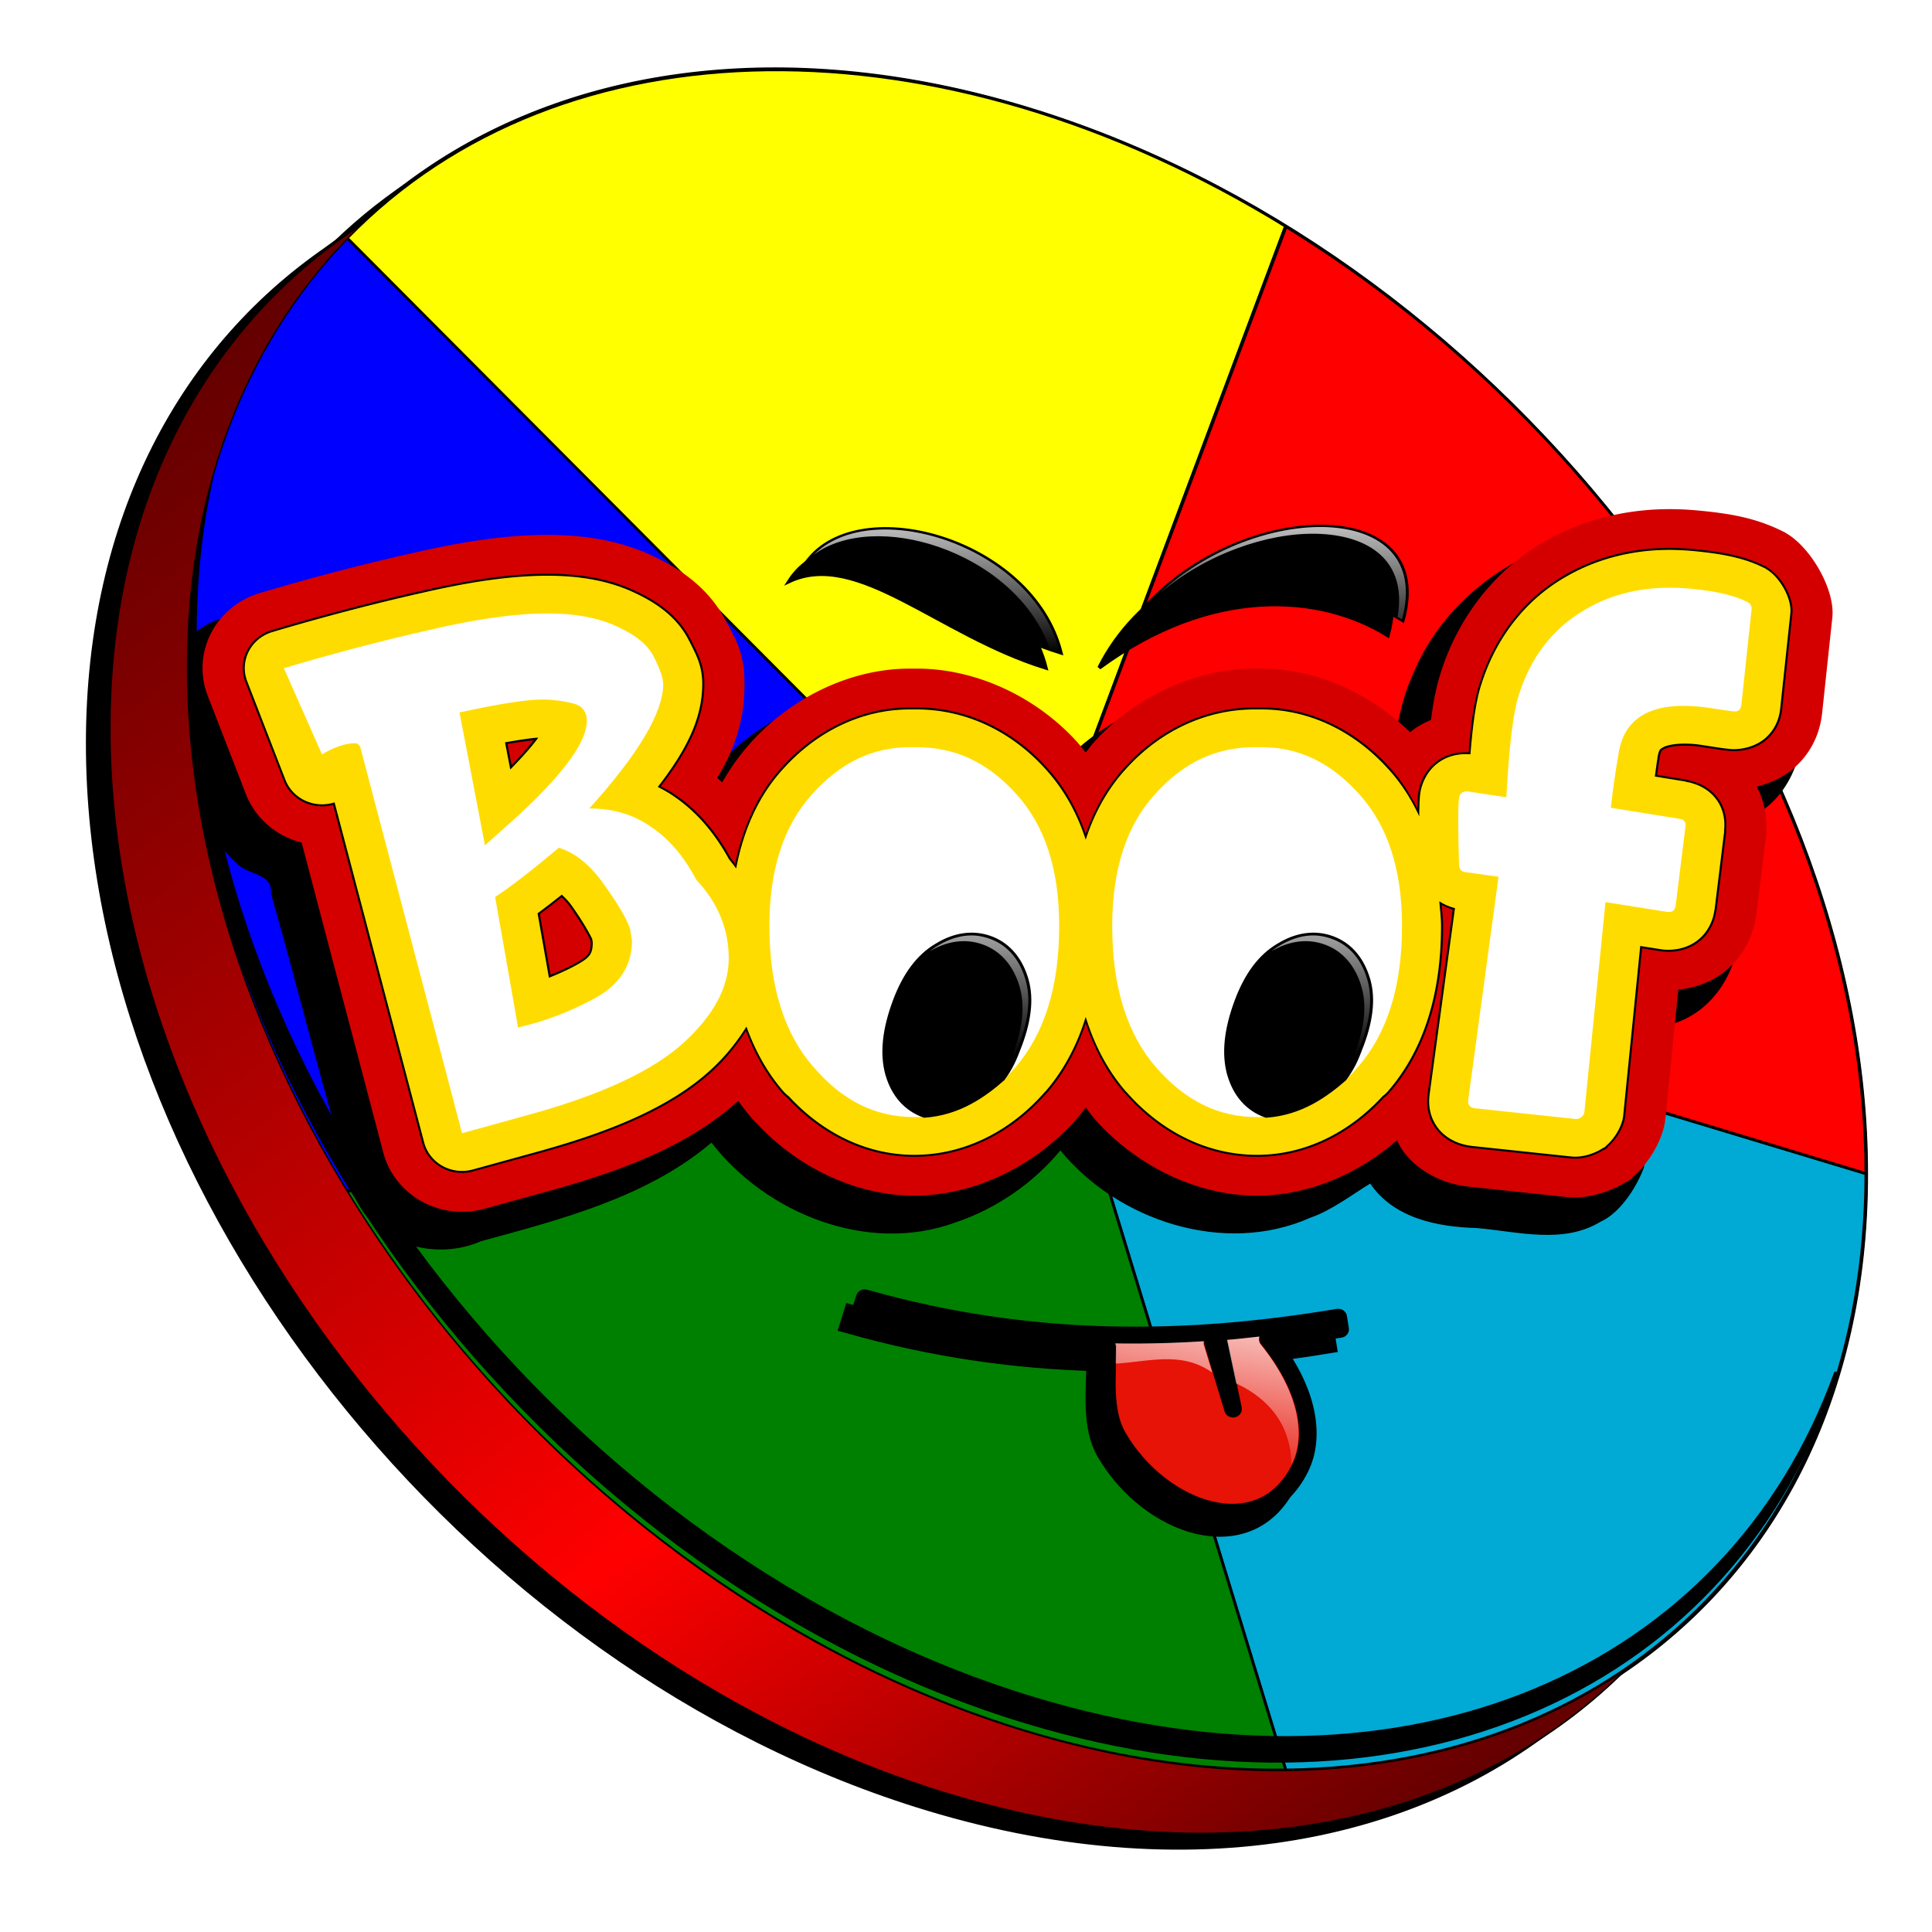 <?xml version="1.0" encoding="UTF-8" standalone="no"?>
<!-- Created with Inkscape (http://www.inkscape.org/) -->

<svg
   xmlns:dc="http://purl.org/dc/elements/1.1/"
   xmlns:cc="http://creativecommons.org/ns#"
   xmlns:rdf="http://www.w3.org/1999/02/22-rdf-syntax-ns#"
   xmlns:svg="http://www.w3.org/2000/svg"
   xmlns="http://www.w3.org/2000/svg"
   xmlns:xlink="http://www.w3.org/1999/xlink"
   xmlns:sodipodi="http://sodipodi.sourceforge.net/DTD/sodipodi-0.dtd"
   xmlns:inkscape="http://www.inkscape.org/namespaces/inkscape"
   width="500.017"
   height="499.998"
   id="svg2"
   version="1.1"
   inkscape:version="0.48.1 "
   sodipodi:docname="boof_logo.svg"
   inkscape:export-filename="C:\Documents and Settings\deyal\Επιφάνεια εργασίας\boof.png"
   inkscape:export-xdpi="99"
   inkscape:export-ydpi="99">
  <defs
     id="defs4">
    <linearGradient
       inkscape:collect="always"
       id="linearGradient4770">
      <stop
         style="stop-color:#ffffff;stop-opacity:1;"
         offset="0"
         id="stop4772" />
      <stop
         style="stop-color:#ffffff;stop-opacity:0;"
         offset="1"
         id="stop4774" />
    </linearGradient>
    <linearGradient
       inkscape:collect="always"
       id="linearGradient4753">
      <stop
         style="stop-color:#ffffff;stop-opacity:1;"
         offset="0"
         id="stop4755" />
      <stop
         style="stop-color:#ffffff;stop-opacity:0;"
         offset="1"
         id="stop4757" />
    </linearGradient>
    <linearGradient
       inkscape:collect="always"
       id="linearGradient4732">
      <stop
         style="stop-color:#ffffff;stop-opacity:1;"
         offset="0"
         id="stop4734" />
      <stop
         style="stop-color:#ffffff;stop-opacity:0;"
         offset="1"
         id="stop4736" />
    </linearGradient>
    <linearGradient
       inkscape:collect="always"
       id="linearGradient4698">
      <stop
         style="stop-color:#ffffff;stop-opacity:1;"
         offset="0"
         id="stop4700" />
      <stop
         style="stop-color:#ffffff;stop-opacity:0;"
         offset="1"
         id="stop4702" />
    </linearGradient>
    <linearGradient
       inkscape:collect="always"
       id="linearGradient4523">
      <stop
         style="stop-color:#ffffff;stop-opacity:1;"
         offset="0"
         id="stop4525" />
      <stop
         style="stop-color:#ffffff;stop-opacity:0;"
         offset="1"
         id="stop4527" />
    </linearGradient>
    <linearGradient
       inkscape:collect="always"
       id="linearGradient3952">
      <stop
         style="stop-color:#ffffff;stop-opacity:1;"
         offset="0"
         id="stop3954" />
      <stop
         style="stop-color:#ffffff;stop-opacity:0;"
         offset="1"
         id="stop3956" />
    </linearGradient>
    <linearGradient
       id="linearGradient3913">
      <stop
         style="stop-color:#640000;stop-opacity:1;"
         offset="0"
         id="stop3915" />
      <stop
         id="stop3921"
         offset="0.432"
         style="stop-color:#ca0000;stop-opacity:1;" />
      <stop
         style="stop-color:#ff0000;stop-opacity:1;"
         offset="0.626"
         id="stop3923" />
      <stop
         style="stop-color:#640000;stop-opacity:1;"
         offset="1"
         id="stop3917" />
    </linearGradient>
    <filter
       inkscape:collect="always"
       id="filter4052"
       color-interpolation-filters="sRGB">
      <feGaussianBlur
         inkscape:collect="always"
         stdDeviation="3.248"
         id="feGaussianBlur4054" />
    </filter>
    <linearGradient
       inkscape:collect="always"
       xlink:href="#linearGradient3913"
       id="linearGradient4067"
       gradientUnits="userSpaceOnUse"
       x1="278.786"
       y1="781.029"
       x2="475.929"
       y2="953.753" />
    <linearGradient
       inkscape:collect="always"
       xlink:href="#linearGradient3913"
       id="linearGradient4069"
       gradientUnits="userSpaceOnUse"
       gradientTransform="matrix(1,0.312,0,1,-628.571,-154.312)"
       x1="278.786"
       y1="781.029"
       x2="475.929"
       y2="953.753" />
    <filter
       inkscape:collect="always"
       id="filter3931"
       color-interpolation-filters="sRGB">
      <feGaussianBlur
         inkscape:collect="always"
         stdDeviation="9.137"
         id="feGaussianBlur3933" />
    </filter>
    <filter
       inkscape:collect="always"
       id="filter4141"
       x="-0.043"
       width="1.087"
       y="-0.21"
       height="1.42"
       color-interpolation-filters="sRGB">
      <feGaussianBlur
         inkscape:collect="always"
         stdDeviation="2.916"
         id="feGaussianBlur4143" />
    </filter>
    <filter
       inkscape:collect="always"
       id="filter4230"
       x="-0.046"
       width="1.091"
       y="-0.171"
       height="1.341"
       color-interpolation-filters="sRGB">
      <feGaussianBlur
         inkscape:collect="always"
         stdDeviation="3.114"
         id="feGaussianBlur4232" />
    </filter>
    <filter
       inkscape:collect="always"
       id="filter4479"
       x="-0.146"
       width="1.293"
       y="-0.234"
       height="1.468"
       color-interpolation-filters="sRGB">
      <feGaussianBlur
         inkscape:collect="always"
         stdDeviation="7.211"
         id="feGaussianBlur4481" />
    </filter>
    <linearGradient
       inkscape:collect="always"
       xlink:href="#linearGradient3952"
       id="linearGradient4490"
       gradientUnits="userSpaceOnUse"
       x1="292.791"
       y1="1111.317"
       x2="302.11"
       y2="1073.528" />
    <filter
       inkscape:collect="always"
       id="filter4657"
       x="-0.092"
       width="1.184"
       y="-0.172"
       height="1.344"
       color-interpolation-filters="sRGB">
      <feGaussianBlur
         inkscape:collect="always"
         stdDeviation="5.105"
         id="feGaussianBlur4659" />
    </filter>
    <linearGradient
       inkscape:collect="always"
       xlink:href="#linearGradient4698"
       id="linearGradient4704"
       x1="140.721"
       y1="541.743"
       x2="125.297"
       y2="595.579"
       gradientUnits="userSpaceOnUse"
       gradientTransform="translate(282.709,-172.759)" />
    <linearGradient
       inkscape:collect="always"
       xlink:href="#linearGradient4523"
       id="linearGradient4709"
       gradientUnits="userSpaceOnUse"
       x1="418.571"
       y1="450.219"
       x2="417.691"
       y2="405.856" />
    <linearGradient
       inkscape:collect="always"
       xlink:href="#linearGradient4732"
       id="linearGradient4738"
       x1="720.392"
       y1="267.41"
       x2="720.995"
       y2="317.41"
       gradientUnits="userSpaceOnUse" />
    <linearGradient
       inkscape:collect="always"
       xlink:href="#linearGradient4753"
       id="linearGradient4759"
       x1="395.913"
       y1="262.054"
       x2="395.913"
       y2="313.208"
       gradientUnits="userSpaceOnUse"
       gradientTransform="translate(5.606,11.445)" />
    <linearGradient
       inkscape:collect="always"
       xlink:href="#linearGradient4770"
       id="linearGradient4776"
       x1="382.001"
       y1="173.534"
       x2="382.001"
       y2="218.268"
       gradientUnits="userSpaceOnUse" />
    <filter
       inkscape:collect="always"
       id="filter6935"
       color-interpolation-filters="sRGB">
      <feGaussianBlur
         inkscape:collect="always"
         stdDeviation="2.78"
         id="feGaussianBlur6937" />
    </filter>
    <filter
       inkscape:collect="always"
       id="filter7031"
       x="-0.052"
       width="1.104"
       y="-0.117"
       height="1.234"
       color-interpolation-filters="sRGB">
      <feGaussianBlur
         inkscape:collect="always"
         stdDeviation="9.088"
         id="feGaussianBlur7033" />
    </filter>
    <filter
       inkscape:collect="always"
       id="filter7070"
       color-interpolation-filters="sRGB">
      <feGaussianBlur
         inkscape:collect="always"
         stdDeviation="4.189"
         id="feGaussianBlur7072" />
    </filter>
    <filter
       inkscape:collect="always"
       id="filter7092"
       color-interpolation-filters="sRGB">
      <feGaussianBlur
         inkscape:collect="always"
         stdDeviation="7.52"
         id="feGaussianBlur7094" />
    </filter>
    <linearGradient
       inkscape:collect="always"
       xlink:href="#linearGradient4770"
       id="linearGradient7121"
       gradientUnits="userSpaceOnUse"
       x1="382.001"
       y1="173.534"
       x2="382.001"
       y2="218.268" />
    <linearGradient
       inkscape:collect="always"
       xlink:href="#linearGradient4753"
       id="linearGradient7123"
       gradientUnits="userSpaceOnUse"
       gradientTransform="translate(5.606,11.445)"
       x1="395.913"
       y1="262.054"
       x2="395.913"
       y2="313.208" />
    <linearGradient
       inkscape:collect="always"
       xlink:href="#linearGradient4698"
       id="linearGradient7125"
       gradientUnits="userSpaceOnUse"
       gradientTransform="translate(282.709,-172.759)"
       x1="140.721"
       y1="541.743"
       x2="125.297"
       y2="595.579" />
    <linearGradient
       inkscape:collect="always"
       xlink:href="#linearGradient3913"
       id="linearGradient7128"
       gradientUnits="userSpaceOnUse"
       gradientTransform="matrix(1.622,0.507,0,1.622,-252.491,-1299.318)"
       x1="278.786"
       y1="781.029"
       x2="475.929"
       y2="953.753" />
    <filter
       inkscape:collect="always"
       id="filter7148"
       color-interpolation-filters="sRGB">
      <feGaussianBlur
         inkscape:collect="always"
         stdDeviation="3.968"
         id="feGaussianBlur7150" />
    </filter>
    <filter
       inkscape:collect="always"
       id="filter7169"
       color-interpolation-filters="sRGB">
      <feGaussianBlur
         inkscape:collect="always"
         stdDeviation="3.936"
         id="feGaussianBlur7171" />
    </filter>
    <filter
       inkscape:collect="always"
       id="filter7190"
       color-interpolation-filters="sRGB">
      <feGaussianBlur
         inkscape:collect="always"
         stdDeviation="4.39"
         id="feGaussianBlur7192" />
    </filter>
    <filter
       inkscape:collect="always"
       id="filter7211"
       color-interpolation-filters="sRGB">
      <feGaussianBlur
         inkscape:collect="always"
         stdDeviation="3.552"
         id="feGaussianBlur7213" />
    </filter>
    <filter
       inkscape:collect="always"
       id="filter7220"
       color-interpolation-filters="sRGB">
      <feGaussianBlur
         inkscape:collect="always"
         stdDeviation="7.969"
         id="feGaussianBlur7222" />
    </filter>
    <filter
       inkscape:collect="always"
       id="filter7229"
       color-interpolation-filters="sRGB">
      <feGaussianBlur
         inkscape:collect="always"
         stdDeviation="7.745"
         id="feGaussianBlur7231" />
    </filter>
    <filter
       inkscape:collect="always"
       id="filter7270"
       color-interpolation-filters="sRGB">
      <feGaussianBlur
         inkscape:collect="always"
         stdDeviation="6.585"
         id="feGaussianBlur7272" />
    </filter>
    <linearGradient
       inkscape:collect="always"
       xlink:href="#linearGradient3913"
       id="linearGradient7308"
       gradientUnits="userSpaceOnUse"
       x1="278.786"
       y1="781.029"
       x2="475.929"
       y2="953.753" />
    <linearGradient
       inkscape:collect="always"
       xlink:href="#linearGradient3913"
       id="linearGradient7340"
       gradientUnits="userSpaceOnUse"
       x1="278.786"
       y1="781.029"
       x2="475.929"
       y2="953.753" />
    <linearGradient
       inkscape:collect="always"
       xlink:href="#linearGradient4770"
       id="linearGradient7342"
       gradientUnits="userSpaceOnUse"
       x1="382.001"
       y1="173.534"
       x2="382.001"
       y2="218.268" />
    <linearGradient
       inkscape:collect="always"
       xlink:href="#linearGradient4753"
       id="linearGradient7344"
       gradientUnits="userSpaceOnUse"
       gradientTransform="translate(5.606,11.445)"
       x1="395.913"
       y1="262.054"
       x2="395.913"
       y2="313.208" />
    <linearGradient
       inkscape:collect="always"
       xlink:href="#linearGradient4698"
       id="linearGradient7346"
       gradientUnits="userSpaceOnUse"
       gradientTransform="translate(282.709,-172.759)"
       x1="140.721"
       y1="541.743"
       x2="125.297"
       y2="595.579" />
    <linearGradient
       inkscape:collect="always"
       xlink:href="#linearGradient3913"
       id="linearGradient7348"
       gradientUnits="userSpaceOnUse"
       gradientTransform="matrix(1.622,0.507,0,1.622,-252.491,-1299.318)"
       x1="278.786"
       y1="781.029"
       x2="475.929"
       y2="953.753" />
  </defs>
  <sodipodi:namedview
     id="base"
     pagecolor="#ffffff"
     bordercolor="#666666"
     borderopacity="1.0"
     inkscape:pageopacity="0.0"
     inkscape:pageshadow="2"
     inkscape:zoom="0.66"
     inkscape:cx="280.57906"
     inkscape:cy="153.92069"
     inkscape:document-units="px"
     inkscape:current-layer="layer1"
     showgrid="false"
     showguides="true"
     inkscape:guide-bbox="true"
     inkscape:window-width="1280"
     inkscape:window-height="911"
     inkscape:window-x="-4"
     inkscape:window-y="-4"
     inkscape:window-maximized="1"
     fit-margin-top="0"
     fit-margin-left="0"
     fit-margin-right="0"
     fit-margin-bottom="0" />
  <g
     inkscape:label="Layer 1"
     inkscape:groupmode="layer"
     id="layer1"
     transform="translate(-109.776,-55.936)">
    <g
       transform="matrix(0.995,0.103,-0.103,0.995,-98.262,154.792)"
       id="g3037"
       style="font-size:175.489px;font-style:normal;font-variant:normal;font-weight:normal;font-stretch:normal;text-indent:0;text-align:start;text-decoration:none;line-height:125%;letter-spacing:0px;word-spacing:0px;text-transform:none;direction:ltr;block-progression:tb;writing-mode:lr-tb;text-anchor:start;color:#000000;fill:#000000;fill-opacity:1;fill-rule:nonzero;stroke:none;stroke-width:1px;marker:none;visibility:visible;display:inline;overflow:visible;enable-background:accumulate;font-family:GrilledCheese BTN Out;-inkscape-font-specification:GrilledCheese BTN Out" />
    <g
       style="font-size:175.489px;font-style:normal;font-variant:normal;font-weight:normal;font-stretch:normal;text-indent:0;text-align:start;text-decoration:none;line-height:125%;letter-spacing:0px;word-spacing:0px;text-transform:none;direction:ltr;block-progression:tb;writing-mode:lr-tb;text-anchor:start;color:#000000;fill:#000000;fill-opacity:1;fill-rule:nonzero;stroke:none;stroke-width:1px;marker:none;visibility:visible;display:inline;overflow:visible;enable-background:accumulate;font-family:GrilledCheese BTN Out;-inkscape-font-specification:GrilledCheese BTN Out"
       id="g3829"
       transform="matrix(0.995,0.103,-0.103,0.995,-98.262,546.73)" />
    <g
       id="g7310"
       transform="matrix(1.014,0,0,0.98,-1.558,11.325)">
      <path
         inkscape:export-ydpi="99"
         inkscape:export-xdpi="99"
         inkscape:export-filename="C:\Documents and Settings\deyal\Επιφάνεια εργασίας\boofLogo4.png"
         inkscape:connector-curvature="0"
         id="path3867"
         d="m 302.316,67.977 c -43.096,-0.056 -80.347,14.968 -107.031,41.75 -38.958,26.649 -63.062,72.816 -63.062,132.156 0,118.397 95.978,244.365 214.375,281.344 69.75,21.785 131.695,7.822 170.844,-31.531 38.916,-26.656 63,-72.79 63,-132.094 0,-118.397 -95.978,-244.365 -214.375,-281.344 -22.199,-6.934 -43.612,-10.255 -63.75,-10.281 z"
         style="fill:#000000;fill-opacity:1;fill-rule:nonzero;stroke:#000000;stroke-width:1;stroke-linecap:round;stroke-linejoin:round;stroke-miterlimit:4;stroke-opacity:1;stroke-dasharray:none;stroke-dashoffset:0;filter:url(#filter3931)" />
      <path
         inkscape:export-ydpi="99"
         inkscape:export-xdpi="99"
         inkscape:export-filename="C:\Documents and Settings\deyal\Επιφάνεια εργασίας\boofLogo4.png"
         transform="matrix(1.622,0.507,0,1.622,-252.491,-1299.318)"
         d="m 505,872.362 c 0,72.98 -59.162,132.143 -132.143,132.143 -72.98,0 -132.143,-59.162 -132.143,-132.143 0,-72.98 59.162,-132.143 132.143,-132.143 C 445.838,740.219 505,799.382 505,872.362 z"
         sodipodi:ry="132.14285"
         sodipodi:rx="132.14285"
         sodipodi:cy="872.36218"
         sodipodi:cx="372.85715"
         id="path3909"
         style="fill:url(#linearGradient7340);fill-opacity:1;fill-rule:nonzero;stroke:#000000;stroke-width:0.616;stroke-linecap:round;stroke-linejoin:round;stroke-miterlimit:4;stroke-opacity:1;stroke-dasharray:none;stroke-dashoffset:0"
         sodipodi:type="arc" />
      <path
         inkscape:export-ydpi="99"
         inkscape:export-xdpi="99"
         inkscape:export-filename="C:\Documents and Settings\deyal\Επιφάνεια εργασίας\boofLogo4.png"
         sodipodi:type="arc"
         style="fill:#ffffff;fill-opacity:1;fill-rule:nonzero;stroke:#000000;stroke-width:0.616;stroke-linecap:round;stroke-linejoin:round;stroke-miterlimit:4;stroke-opacity:1;stroke-dasharray:none;stroke-dashoffset:0"
         id="path3911"
         sodipodi:cx="372.85715"
         sodipodi:cy="872.36218"
         sodipodi:rx="132.14285"
         sodipodi:ry="132.14285"
         d="m 505,872.362 c 0,72.98 -59.162,132.143 -132.143,132.143 -72.98,0 -132.143,-59.162 -132.143,-132.143 0,-72.98 59.162,-132.143 132.143,-132.143 C 445.838,740.219 505,799.382 505,872.362 z"
         transform="matrix(1.622,0.507,0,1.622,-233.023,-1315.541)" />
      <path
         inkscape:export-ydpi="99"
         inkscape:export-xdpi="99"
         inkscape:export-filename="C:\Documents and Settings\deyal\Επιφάνεια εργασίας\boofLogo4.png"
         sodipodi:end="1.2566371"
         sodipodi:start="0"
         transform="matrix(1.622,0.507,0,1.622,-233.023,-1315.541)"
         d="m 505,872.362 c 0,57.248 -36.863,107.985 -91.308,125.675 L 372.857,872.362 z"
         sodipodi:ry="132.14285"
         sodipodi:rx="132.14285"
         sodipodi:cy="872.36218"
         sodipodi:cx="372.85715"
         id="path3925"
         style="fill:#00aad4;fill-opacity:1;fill-rule:nonzero;stroke:#000000;stroke-width:0.493;stroke-linecap:round;stroke-linejoin:round;stroke-miterlimit:4;stroke-opacity:1;stroke-dasharray:none;stroke-dashoffset:0"
         sodipodi:type="arc" />
      <path
         inkscape:export-ydpi="99"
         inkscape:export-xdpi="99"
         inkscape:export-filename="C:\Documents and Settings\deyal\Επιφάνεια εργασίας\boofLogo4.png"
         sodipodi:end="3.7699112"
         sodipodi:start="2.5132741"
         transform="matrix(1.622,0.507,0,1.622,-233.023,-1315.541)"
         d="m 265.951,950.034 c -33.649,-46.314 -33.649,-109.029 -1e-5,-155.343 l 106.906,77.672 z"
         sodipodi:ry="132.14285"
         sodipodi:rx="132.14285"
         sodipodi:cy="872.36218"
         sodipodi:cx="372.85715"
         id="path3929"
         style="fill:#0000ff;fill-opacity:1;fill-rule:nonzero;stroke:#000000;stroke-width:0.493;stroke-linecap:round;stroke-linejoin:round;stroke-miterlimit:4;stroke-opacity:1;stroke-dasharray:none;stroke-dashoffset:0"
         sodipodi:type="arc" />
      <path
         inkscape:export-ydpi="99"
         inkscape:export-xdpi="99"
         inkscape:export-filename="C:\Documents and Settings\deyal\Επιφάνεια εργασίας\boofLogo4.png"
         sodipodi:end="5.0265482"
         sodipodi:start="3.7699112"
         transform="matrix(1.622,0.507,0,1.622,-233.023,-1315.541)"
         d="m 265.951,794.691 c 33.649,-46.314 93.294,-65.694 147.74,-48.004 l -40.834,125.675 z"
         sodipodi:ry="132.14285"
         sodipodi:rx="132.14285"
         sodipodi:cy="872.36218"
         sodipodi:cx="372.85715"
         id="path3931"
         style="fill:#ffff00;fill-opacity:1;fill-rule:nonzero;stroke:#000000;stroke-width:0.493;stroke-linecap:round;stroke-linejoin:round;stroke-miterlimit:4;stroke-opacity:1;stroke-dasharray:none;stroke-dashoffset:0"
         sodipodi:type="arc" />
      <path
         inkscape:export-ydpi="99"
         inkscape:export-xdpi="99"
         inkscape:export-filename="C:\Documents and Settings\deyal\Επιφάνεια εργασίας\boofLogo4.png"
         sodipodi:end="6.2831853"
         sodipodi:start="5.0265482"
         transform="matrix(1.622,0.507,0,1.622,-233.023,-1315.541)"
         d="M 413.692,746.687 C 468.137,764.377 505,815.114 505,872.362 l -132.143,0 z"
         sodipodi:ry="132.14285"
         sodipodi:rx="132.14285"
         sodipodi:cy="872.36218"
         sodipodi:cx="372.85715"
         id="path3933"
         style="fill:#ff0000;fill-opacity:1;fill-rule:nonzero;stroke:#000000;stroke-width:0.493;stroke-linecap:round;stroke-linejoin:round;stroke-miterlimit:4;stroke-opacity:1;stroke-dasharray:none;stroke-dashoffset:0"
         sodipodi:type="arc" />
      <path
         inkscape:export-ydpi="99"
         inkscape:export-xdpi="99"
         inkscape:export-filename="C:\Documents and Settings\deyal\Επιφάνεια εργασίας\boofLogo4.png"
         sodipodi:type="arc"
         style="fill:#008000;fill-opacity:1;fill-rule:nonzero;stroke:#000000;stroke-width:0.493;stroke-linecap:round;stroke-linejoin:round;stroke-miterlimit:4;stroke-opacity:1;stroke-dasharray:none;stroke-dashoffset:0"
         id="path3927"
         sodipodi:cx="372.85715"
         sodipodi:cy="872.36218"
         sodipodi:rx="132.14285"
         sodipodi:ry="132.14285"
         d="m 413.692,998.038 c -54.446,17.69 -114.091,-1.689 -147.74,-48.004 l 106.906,-77.672 z"
         transform="matrix(1.622,0.507,0,1.622,-233.023,-1315.541)"
         sodipodi:start="1.2566371"
         sodipodi:end="2.5132741" />
      <g
         inkscape:export-ydpi="99"
         inkscape:export-xdpi="99"
         inkscape:export-filename="C:\Documents and Settings\deyal\Επιφάνεια εργασίας\boofLogo4.png"
         transform="translate(0.971,0)"
         id="g7102">
        <path
           sodipodi:nodetypes="ccccccsssccc"
           id="path4075"
           style="font-size:162.448px;font-style:normal;font-variant:normal;font-weight:100;font-stretch:normal;text-indent:0;text-align:start;text-decoration:none;line-height:125%;letter-spacing:0px;word-spacing:0px;text-transform:none;direction:ltr;block-progression:tb;writing-mode:lr-tb;text-anchor:start;baseline-shift:baseline;color:#000000;fill:#ffffff;fill-opacity:1;fill-rule:nonzero;stroke:#ffffff;stroke-width:2.1;stroke-miterlimit:4;stroke-dasharray:none;marker:none;visibility:visible;display:inline;overflow:visible;enable-background:accumulate;font-family:MgHoboFun;-inkscape-font-specification:MgHoboFun Thin"
           d="m 342.212,254.779 c 6.028,1e-4 11.365,2.953 15.531,8.375 0.009,0.012 0.022,0.019 0.031,0.031 4.357,5.437 6.406,12.889 6.406,22.156 -6e-5,10.119 -1.966,18.238 -6.188,24.219 l -0.031,0.031 c -4.171,5.793 -9.694,8.938 -16.062,8.938 -5.973,0 -11.234,-3.115 -15.281,-8.781 -4.142,-5.799 -6.063,-13.978 -6.062,-24.406 -2e-5,-9.488 1.999,-16.991 6.281,-22.344 4.17,-5.329 9.442,-8.219 15.375,-8.219 z"
           inkscape:connector-curvature="0"
           inkscape:export-filename="C:\Documents and Settings\deyal\Επιφάνεια εργασίας\boofLogo3.png"
           inkscape:export-xdpi="99"
           inkscape:export-ydpi="99" />
        <path
           style="font-size:162.448px;font-style:normal;font-variant:normal;font-weight:100;font-stretch:normal;text-indent:0;text-align:start;text-decoration:none;line-height:125%;letter-spacing:0px;word-spacing:0px;text-transform:none;direction:ltr;block-progression:tb;writing-mode:lr-tb;text-anchor:start;baseline-shift:baseline;color:#000000;fill:#000000;fill-opacity:1;fill-rule:nonzero;stroke:none;stroke-width:1;marker:none;visibility:visible;display:inline;overflow:visible;filter:url(#filter7092);enable-background:accumulate;font-family:MgHoboFun;-inkscape-font-specification:MgHoboFun Thin"
           d="m 525.594,186 c -24.325,-0.086 -47.546,15.333 -56.531,37.906 -2.687,5.832 -3.841,12.471 -5.094,18.5 -2.727,2.707 -4.625,0.674 -6.875,-1.531 -17.311,-14.768 -44,-17.077 -63.469,-5.094 -5.898,3.452 -11.362,7.911 -15.688,13.219 -15.772,-19.615 -45.375,-27.079 -68.031,-15.312 -7.323,3.613 -13.895,8.713 -19.156,14.906 3.85,-11.772 2.588,-25.442 -4.812,-35.375 -11.961,-17.642 -35.534,-22.327 -55.781,-19.938 -22.662,2.874 -44.996,9.026 -66.656,16.173 -12.028,5.244 -16.299,21.004 -10.127,32.229 5.05,10.391 6.015,23.449 14.877,31.567 2.71,3.497 9.416,2.622 8.893,8.251 7.195,27.009 13.225,54.408 21.107,81.186 5.32,11.7 20.249,15.784 31.559,10.631 20.731,-5.82 42.531,-11.629 59.097,-26.037 13.726,18.642 39.453,29.551 61.938,21.125 10.567,-3.634 20.069,-10.401 27.094,-19.062 14.502,18.546 41.533,27.856 63.594,17.781 5.599,-2.003 10.984,-6.303 15.406,-9.031 5.915,9.178 17.094,11.466 27.07,11.739 10.464,0.934 22.07,4.369 31.68,-1.708 4.523,-2.037 8.971,-8.403 11.094,-14.125 2.873,-12.171 2.487,-24.986 4.25,-37.375 12.85,-1.551 20.961,-14.554 20.715,-26.684 0.631,-9.348 3.876,-18.505 0.222,-27.441 11.216,-3.301 16.84,-15.463 16.553,-26.5 0.549,-10.904 4.901,-23.005 -1.584,-32.938 -3.022,-5.936 -7.717,-9.922 -12.969,-13.188 C 552.88,191.171 548.558,188.175 546,188.094 539.303,186.67 532.452,185.891 525.594,186 z"
           id="path7074"
           inkscape:connector-curvature="0"
           transform="matrix(1,0,0.01,1,-1.964,0)" />
        <path
           d="m 532.281,180.031 c -10.545,0.412 -20.925,3.386 -29.844,8.875 -0.04,0.025 -0.085,0.038 -0.125,0.062 -12.426,7.602 -21.49,20.145 -25.75,34.188 -0.003,0.01 0.003,0.021 0,0.031 -0.007,0.022 -0.025,0.04 -0.031,0.062 -1.23,4.026 -1.926,8.049 -2.469,12.406 -1.554,0.661 -3.118,1.52 -4.625,2.656 -0.252,0.19 -0.417,0.427 -0.656,0.625 -10.056,-10.175 -23.887,-16.844 -37.969,-16.844 l -1.781,0 c -15.478,1.6e-4 -30.824,7.727 -41.094,19.562 -0.025,0.028 -0.038,0.065 -0.062,0.094 -0.697,0.8 -1.289,1.666 -1.938,2.5 -0.652,-0.839 -1.267,-1.695 -1.969,-2.5 -0.024,-0.028 -0.038,-0.066 -0.062,-0.094 -10.269,-11.836 -25.615,-19.562 -41.094,-19.562 l -1.781,0 c -15.325,1.6e-4 -30.416,7.831 -40.594,19.562 -0.024,0.028 -0.038,0.066 -0.062,0.094 -2.796,3.208 -5.197,6.695 -7.219,10.406 -0.424,-0.412 -0.843,-0.821 -1.281,-1.219 4.36,-7.338 6.969,-15.091 6.969,-24.75 -5.4e-4,-8.141 -2.105,-11.45 -4.094,-15.469 -0.01,-0.022 -0.021,-0.04 -0.031,-0.062 -0.076,-0.154 -0.143,-0.312 -0.219,-0.469 l -0.062,0.031 c -4.183,-8.887 -11.438,-14.186 -18.594,-17.656 l 0,-0.031 c -0.081,-0.04 -0.169,-0.054 -0.25,-0.094 -0.034,-0.017 -0.06,-0.046 -0.094,-0.062 -8.46,-4.147 -17.591,-5.593 -26.969,-5.594 -10.54,2.6e-4 -21.943,1.787 -34.938,4.938 -0.066,0.016 -0.122,0.015 -0.188,0.031 -12.45,2.921 -25.184,6.364 -38.219,10.375 a 20.751,20.751 0 0 0 -13.344,27.125 l 9.75,26 a 20.751,20.751 0 0 0 14.219,12.781 l 20.844,81.875 A 20.751,20.751 0 0 0 232.438,364.75 l 18.219,-5.188 a 20.751,20.751 0 0 0 0.094,-0.031 c 19.445,-5.657 34.828,-12.388 46.5,-23.281 1.006,1.449 2.051,2.887 3.188,4.25 0.024,0.029 0.038,0.065 0.062,0.094 a 20.751,20.751 0 0 0 1.5,1.625 c 10.248,11.456 25.061,19.062 40.188,19.062 15.763,0 31.232,-8.205 41.594,-20.438 a 20.751,20.751 0 0 0 0.062,-0.094 c 0.748,-0.894 1.402,-1.85 2.094,-2.781 0.688,0.926 1.318,1.892 2.062,2.781 a 20.751,20.751 0 0 0 0.062,0.094 c 10.362,12.233 25.831,20.438 41.594,20.438 13.057,0 25.853,-5.712 35.719,-14.625 0.518,1.027 0.98,2.046 1.719,3.062 4.483,6.165 11.631,8.616 15.969,9.094 l 0,0.031 0.125,0 25.531,2.812 a 20.751,20.751 0 0 0 0.125,0 c 5.596,0.58 11.735,-1.721 15.438,-4.25 l 0.062,0.094 c 0.137,-0.097 0.27,-0.271 0.406,-0.375 0.217,-0.158 0.523,-0.31 0.719,-0.469 l -0.094,-0.125 c 4.087,-3.479 7.92,-9.976 8.469,-15.281 a 20.751,20.751 0 0 0 0.031,-0.125 l 3.312,-34.25 c 3.597,-0.382 7.667,-1.529 11.406,-4.438 5.926,-4.609 8.009,-11.253 8.5,-15.406 l 0.031,0 0.031,-0.312 2.344,-19.781 0.094,-0.688 -0.031,0 c 0.393,-3.288 0.057,-8.183 -2.344,-13 3.345,-0.863 6.837,-2.398 9.656,-5.031 5.332,-4.98 6.655,-10.829 7.031,-14.469 L 576.5,208.594 c 0.764,-7.401 -5.623,-18.758 -12,-22.375 l 0.031,-0.062 c -0.147,-0.079 -0.291,-0.111 -0.438,-0.188 -0.044,-0.023 -0.081,-0.072 -0.125,-0.094 l 0,0.031 c -7.071,-3.669 -13.609,-4.729 -21.062,-5.5 -3.476,-0.359 -7.009,-0.516 -10.625,-0.375 z"
           id="path7047"
           style="font-size:162.448px;font-style:normal;font-variant:normal;font-weight:100;font-stretch:normal;text-indent:0;text-align:start;text-decoration:none;line-height:125%;letter-spacing:0px;word-spacing:0px;text-transform:none;direction:ltr;block-progression:tb;writing-mode:lr-tb;text-anchor:start;baseline-shift:baseline;color:#000000;fill:#d40000;fill-opacity:1;fill-rule:nonzero;stroke:none;stroke-width:1;marker:none;visibility:visible;display:inline;overflow:visible;enable-background:accumulate;font-family:MgHoboFun;-inkscape-font-specification:MgHoboFun Thin"
           inkscape:original="M 533.09375 200.75 C 525.68763 201.03947 519.06293 203.00827 513.21875 206.625 C 505.06789 211.5827 499.46439 219.11409 496.40625 229.25 C 495.02112 233.7587 494.00554 242.6956 493.3125 256.0625 L 483.71875 254.5625 C 482.19041 254.3471 481.34026 254.99145 481.1875 256.46875 C 480.9407 258.85535 480.95978 264.62315 481.21875 273.78125 C 481.26585 274.99225 481.75863 275.68715 482.71875 275.84375 L 491.3125 277.0625 L 483.59375 335.875 C 483.39006 337.2897 483.94875 338.07765 485.3125 338.21875 L 510.96875 341.03125 C 511.48011 341.08425 511.93607 340.9191 512.375 340.5625 C 512.87067 340.2118 513.15407 339.7501 513.21875 339.125 L 518.59375 283.75 L 534.28125 286.34375 C 535.63905 286.54165 536.39017 285.95755 536.53125 284.59375 L 539 263.8125 C 539.18018 262.6252 538.68732 261.96155 537.5 261.78125 L 519.96875 258.84375 C 520.43876 254.29805 521.13794 249.3686 522.03125 244.0625 C 523.614 234.8651 530.53879 230.88715 542.8125 232.15625 C 543.77841 232.25625 545.19903 232.47385 547.0625 232.78125 C 548.98262 233.09485 550.40894 233.30645 551.375 233.40625 C 552.51137 233.52385 553.14601 232.932 553.28125 231.625 L 555.875 206.46875 C 555.9689 205.55965 555.59257 204.8726 554.71875 204.4375 C 551.67175 202.8017 547.03165 201.67765 540.78125 201.03125 C 538.13899 200.75805 535.56246 200.65351 533.09375 200.75 z M 248.53125 207.53125 C 240.40878 207.53145 230.33362 208.98235 218.3125 211.90625 C 206.29131 214.72215 193.9522 218.07015 181.28125 221.96875 L 191.03125 247.96875 C 193.9553 243.85355 196.76126 241.8126 199.46875 241.8125 C 200.01022 241.8126 200.45634 242.13155 200.78125 242.78125 L 226.75 344.78125 L 244.96875 339.59375 C 262.83797 334.39545 275.59194 328.16225 283.28125 320.90625 C 290.97036 313.65025 294.81239 306.23715 294.8125 298.65625 C 294.81239 290.85875 292.05438 283.9398 286.53125 277.875 C 283.39048 271.702 279.54845 267.04695 275 263.90625 C 270.55966 260.65735 265.31465 259.03135 259.25 259.03125 C 271.81258 244.62765 278.09365 233.66021 278.09375 226.1875 C 278.09365 224.6714 277.32859 222.35955 275.8125 219.21875 C 274.40453 216.07825 271.32756 213.36815 266.5625 211.09375 C 261.79728 208.71125 255.7872 207.53145 248.53125 207.53125 z M 247.0625 230.25 C 249.7699 230.2501 252.38406 230.6003 254.875 231.25 C 257.3658 231.7916 258.59367 233.3384 258.59375 235.9375 C 258.59367 241.3525 252.8546 249.60985 241.375 260.65625 L 232.59375 268.75 L 226.125 233.6875 C 236.19674 231.4133 243.16368 230.2501 247.0625 230.25 z M 341.03125 242.84375 C 331.54015 242.84385 323.35697 246.872 316.0625 255.3125 C 308.86781 263.5352 305.18758 275.0128 305.1875 290.0625 C 305.18758 306.0979 308.97868 318.40945 316.40625 327.28125 L 316.4375 327.28125 C 323.8421 336.25015 332.27363 340.53125 342.1875 340.53125 C 351.99393 340.53125 360.42336 336.3084 367.9375 327.4375 C 375.36272 318.5685 379.15625 306.2083 379.15625 290.0625 C 379.15625 275.0128 375.47602 263.5352 368.28125 255.3125 C 360.9961 246.8827 352.64673 242.84385 342.8125 242.84375 L 341.03125 242.84375 z M 429.03125 242.84375 C 419.19702 242.84385 410.84765 246.8827 403.5625 255.3125 C 396.36773 263.5352 392.6875 275.0128 392.6875 290.0625 C 392.6875 306.2083 396.48103 318.5685 403.90625 327.4375 C 411.42039 336.3084 419.84982 340.53125 429.65625 340.53125 C 439.57012 340.53125 448.00165 336.25015 455.40625 327.28125 L 455.4375 327.28125 C 462.86507 318.40945 466.65617 306.0979 466.65625 290.0625 C 466.65617 275.0128 462.97594 263.5352 455.78125 255.3125 C 448.48678 246.872 440.3036 242.84385 430.8125 242.84375 L 429.03125 242.84375 z M 251.4375 269.40625 C 255.66108 270.70595 259.58231 274.006 263.15625 279.3125 C 266.73003 284.5109 268.89807 288.35285 269.65625 290.84375 L 270.125 293.9375 C 270.12492 300.5437 266.95204 305.64495 260.5625 309.21875 C 254.1728 312.79265 247.66866 315.32755 241.0625 316.84375 L 235.21875 282.40625 C 239.33404 279.59045 244.72291 275.25445 251.4375 269.40625 z "
           inkscape:radius="20.748758"
           sodipodi:type="inkscape:offset" />
        <path
           d="m 532.688,190.25 c -8.999,0.352 -17.535,2.84 -24.938,7.406 a 0.536,0.536 0 0 0 -0.031,0.031 c -0.015,0.008 -0.01,-0.013 -0.031,0 a 0.536,0.536 0 0 0 -0.031,0.031 c -10.224,6.259 -17.47,16.233 -21.156,28.219 -0.004,0.013 -0.027,0.018 -0.031,0.031 a 0.536,0.536 0 0 0 -0.031,0.062 0.536,0.536 0 0 0 -0.062,0.125 c -0.013,0.043 0.004,0.032 0,0.062 -0.014,0.095 -0.032,0.179 -0.031,0.188 -1.364,4.553 -2.114,10.657 -2.688,17.781 -2.353,-0.101 -5.3,0.253 -8.031,2.312 -3.309,2.496 -4.606,6.278 -4.875,8.875 -0.107,1.032 -0.127,2.401 -0.156,3.688 -1.885,-3.842 -4.096,-7.443 -6.875,-10.625 -0.059,-0.069 -0.071,-0.077 -0.031,-0.031 -8.762,-10.122 -20.408,-16.062 -32.875,-16.062 l -1.781,0 c -12.714,1.3e-4 -24.571,5.892 -33.375,16.062 0.039,-0.045 0.028,-0.037 -0.031,0.031 -4.331,4.959 -7.482,10.808 -9.688,17.312 -2.209,-6.507 -5.388,-12.353 -9.719,-17.312 -0.059,-0.069 -0.071,-0.077 -0.031,-0.031 -8.804,-10.17 -20.661,-16.062 -33.375,-16.062 l -1.781,0 c -12.467,1.3e-4 -24.113,5.941 -32.875,16.062 0.039,-0.045 0.028,-0.037 -0.031,0.031 -6.001,6.872 -9.687,15.498 -11.656,25.219 -0.351,-0.483 -0.7,-0.964 -1.094,-1.438 -0.011,-0.021 -0.02,-0.042 -0.031,-0.062 -0.01,-0.011 -0.022,-0.02 -0.031,-0.031 -3.627,-6.821 -8.254,-12.572 -14.125,-16.688 -0.067,-0.049 -0.099,-0.066 -0.094,-0.062 -0.011,-0.007 -0.049,-0.041 -0.125,-0.094 -1.12,-0.806 -2.31,-1.451 -3.5,-2.094 6.904,-9.314 11.125,-17.724 11.125,-27 -3.2e-4,-4.846 -1.508,-7.721 -3.219,-11.25 -0.033,-0.069 -0.063,-0.153 -0.125,-0.281 a 0.536,0.536 0 0 0 -0.031,-0.094 0.536,0.536 0 0 0 -0.094,-0.094 c -2.841,-5.928 -7.994,-9.923 -13.844,-12.75 -0.008,-0.004 -0.023,0.004 -0.031,0 -0.053,-0.027 -0.099,-0.066 -0.156,-0.094 -6.637,-3.272 -14.248,-4.594 -22.562,-4.594 -9.3,2.3e-4 -19.976,1.617 -32.406,4.625 -0.051,0.012 -0.105,-0.013 -0.156,0 a 0.536,0.536 0 0 0 -0.062,0 c -0.045,0.011 -0.034,0.019 -0.062,0.031 -12.246,2.87 -24.792,6.292 -37.656,10.25 -0.153,0.047 -0.349,0.101 -0.5,0.156 -0.151,0.055 -0.352,0.125 -0.5,0.188 -0.148,0.062 -0.356,0.149 -0.5,0.219 -0.144,0.07 -0.328,0.173 -0.469,0.25 -0.141,0.077 -0.332,0.197 -0.469,0.281 -0.136,0.084 -0.306,0.19 -0.438,0.281 -0.132,0.091 -0.31,0.215 -0.438,0.312 -0.127,0.098 -0.284,0.24 -0.406,0.344 -0.122,0.104 -0.29,0.265 -0.406,0.375 -0.117,0.11 -0.264,0.259 -0.375,0.375 -0.111,0.116 -0.27,0.254 -0.375,0.375 -0.105,0.121 -0.245,0.311 -0.344,0.438 -0.098,0.127 -0.221,0.275 -0.312,0.406 -0.092,0.131 -0.196,0.333 -0.281,0.469 -0.085,0.136 -0.203,0.297 -0.281,0.438 -0.078,0.14 -0.179,0.356 -0.25,0.5 -0.071,0.144 -0.155,0.321 -0.219,0.469 -0.063,0.147 -0.163,0.35 -0.219,0.5 -0.056,0.15 -0.108,0.347 -0.156,0.5 -0.048,0.153 -0.116,0.376 -0.156,0.531 -0.04,0.155 -0.093,0.374 -0.125,0.531 -0.032,0.157 -0.07,0.341 -0.094,0.5 -0.024,0.159 -0.046,0.372 -0.062,0.531 -0.016,0.16 -0.023,0.371 -0.031,0.531 -0.008,0.16 -3.3e-4,0.402 0,0.562 3.3e-4,0.16 -0.008,0.371 0,0.531 0.008,0.16 0.015,0.372 0.031,0.531 0.017,0.159 0.069,0.373 0.094,0.531 0.025,0.158 0.061,0.374 0.094,0.531 0.033,0.157 0.084,0.345 0.125,0.5 0.041,0.155 0.076,0.378 0.125,0.531 0.049,0.153 0.131,0.35 0.188,0.5 l 9.75,26 c 0.053,0.142 0.128,0.33 0.188,0.469 0.06,0.139 0.152,0.333 0.219,0.469 0.067,0.136 0.146,0.305 0.219,0.438 0.073,0.132 0.171,0.309 0.25,0.438 0.079,0.129 0.196,0.313 0.281,0.438 0.085,0.125 0.221,0.286 0.312,0.406 0.091,0.121 0.216,0.259 0.312,0.375 0.097,0.116 0.21,0.264 0.312,0.375 0.102,0.111 0.236,0.269 0.344,0.375 0.108,0.106 0.262,0.243 0.375,0.344 0.113,0.101 0.289,0.248 0.406,0.344 0.117,0.095 0.253,0.223 0.375,0.312 0.122,0.09 0.312,0.198 0.438,0.281 0.126,0.084 0.277,0.172 0.406,0.25 0.13,0.077 0.304,0.179 0.438,0.25 0.133,0.071 0.332,0.185 0.469,0.25 0.137,0.065 0.298,0.129 0.438,0.188 0.14,0.058 0.358,0.136 0.5,0.188 0.142,0.051 0.324,0.112 0.469,0.156 0.144,0.044 0.322,0.119 0.469,0.156 0.146,0.037 0.352,0.063 0.5,0.094 0.148,0.03 0.351,0.071 0.5,0.094 0.149,0.023 0.35,0.046 0.5,0.062 0.15,0.016 0.349,0.022 0.5,0.031 0.151,0.009 0.349,0.03 0.5,0.031 0.151,0.001 0.349,0.006 0.5,0 0.151,-0.006 0.381,-0.018 0.531,-0.031 0.151,-0.013 0.35,-0.042 0.5,-0.062 0.15,-0.02 0.351,-0.066 0.5,-0.094 0.149,-0.027 0.322,-0.059 0.469,-0.094 0.119,-0.028 0.276,-0.058 0.406,-0.094 l 22.75,89.281 c 0.039,0.152 0.11,0.35 0.156,0.5 0.046,0.15 0.102,0.353 0.156,0.5 0.054,0.147 0.126,0.355 0.188,0.5 0.061,0.145 0.151,0.327 0.219,0.469 0.068,0.141 0.175,0.331 0.25,0.469 0.075,0.138 0.168,0.335 0.25,0.469 0.082,0.134 0.224,0.308 0.312,0.438 0.088,0.13 0.186,0.281 0.281,0.406 0.095,0.125 0.243,0.286 0.344,0.406 0.101,0.12 0.237,0.291 0.344,0.406 0.107,0.115 0.263,0.266 0.375,0.375 0.112,0.109 0.257,0.24 0.375,0.344 0.118,0.104 0.283,0.246 0.406,0.344 0.123,0.098 0.279,0.221 0.406,0.312 0.127,0.091 0.306,0.228 0.438,0.312 0.132,0.085 0.302,0.172 0.438,0.25 0.136,0.078 0.329,0.179 0.469,0.25 0.14,0.071 0.326,0.186 0.469,0.25 0.143,0.064 0.354,0.13 0.5,0.188 0.146,0.057 0.32,0.138 0.469,0.188 0.149,0.05 0.349,0.114 0.5,0.156 0.151,0.042 0.378,0.09 0.531,0.125 0.153,0.035 0.345,0.067 0.5,0.094 0.155,0.027 0.376,0.074 0.531,0.094 0.156,0.019 0.344,0.02 0.5,0.031 0.156,0.011 0.374,0.028 0.531,0.031 0.157,0.004 0.374,0.004 0.531,0 0.157,-0.004 0.375,-0.019 0.531,-0.031 0.156,-0.012 0.344,-0.011 0.5,-0.031 0.156,-0.02 0.377,-0.066 0.531,-0.094 0.154,-0.028 0.347,-0.059 0.5,-0.094 0.153,-0.035 0.38,-0.114 0.531,-0.156 l 18.219,-5.188 a 0.536,0.536 0 0 0 0.062,-0.031 c 0.033,-0.01 0.06,-0.021 0.094,-0.031 18.691,-5.446 32.802,-11.942 42.5,-21.094 3.534,-3.335 6.357,-6.979 8.719,-10.781 2.199,6.039 5.153,11.537 9.125,16.281 0.102,0.119 0.236,0.292 0.344,0.406 0.108,0.114 0.261,0.266 0.375,0.375 0.114,0.109 0.256,0.241 0.375,0.344 0.119,0.103 0.282,0.247 0.406,0.344 8.701,9.715 20.07,15.531 32.344,15.531 12.8,0 24.7,-6.195 33.656,-16.719 a 0.536,0.536 0 0 0 0.031,-0.031 c 0.014,-0.017 0.048,-0.014 0.062,-0.031 a 0.536,0.536 0 0 0 0,-0.031 0.536,0.536 0 0 0 0.062,-0.031 c 4.449,-5.314 7.696,-11.555 9.938,-18.5 2.238,6.941 5.458,13.187 9.906,18.5 a 0.536,0.536 0 0 0 0.062,0.031 0.536,0.536 0 0 0 0.062,0.062 c 0.01,0.011 0.022,0.02 0.031,0.031 8.957,10.523 20.857,16.719 33.656,16.719 12.337,0 23.751,-5.881 32.469,-15.688 -0.047,0.053 0.05,-0.028 0.062,-0.031 0.016,-0.005 -0.036,0.049 0.062,-0.062 0.094,-0.079 0.199,-0.145 0.281,-0.219 0.103,-0.092 0.245,-0.216 0.344,-0.312 0.099,-0.096 0.218,-0.243 0.312,-0.344 0.094,-0.1 0.223,-0.239 0.312,-0.344 9.37,-11.192 13.656,-26.276 13.656,-43.969 -10e-6,-1.967 -0.218,-3.767 -0.375,-5.594 0.932,0.535 1.881,0.972 2.812,1.25 l -6.406,48.688 c -0.011,0.077 -0.002,0.073 0,0.094 7.6e-4,0.007 -2.3e-4,0.027 0,0.031 -0.317,2.331 -0.2,5.873 2.188,9.156 2.367,3.255 6.037,4.587 8.594,4.906 a 0.536,0.536 0 0 0 0.188,0.062 c 0.04,0.004 0.047,3.3e-4 0.062,0 0.016,-3.3e-4 0.057,2.3e-4 0.062,0 l 25.531,2.812 a 0.536,0.536 0 0 0 0.062,0 c 0.021,0.002 0.042,-0.002 0.062,0 3.016,0.293 6.088,-0.869 8.156,-2.25 0.007,-0.005 0.024,0.005 0.031,0 a 0.536,0.536 0 0 0 0.312,-0.094 c 0.169,-0.119 0.233,-0.206 0.25,-0.219 -0.036,0.027 0.009,-0.006 0.062,-0.031 0.054,-0.026 0.134,-0.062 0.25,-0.156 a 0.536,0.536 0 0 0 0.156,-0.25 0.536,0.536 0 0 0 0.031,-0.094 c 2.226,-1.97 4.162,-5.193 4.469,-8.156 a 0.536,0.536 0 0 0 0,-0.062 c 6e-5,-0.02 6e-5,-0.043 0,-0.062 l 4.281,-44.125 4.625,0.75 c 0.059,0.01 0.128,0.022 0.188,0.031 a 0.536,0.536 0 0 0 0.031,0 c 2.434,0.355 6.274,0.158 9.531,-2.375 3.108,-2.418 4.24,-5.875 4.562,-8.312 a 0.536,0.536 0 0 0 0.031,-0.031 0.536,0.536 0 0 0 0.062,-0.188 l 2.469,-20.781 a 0.536,0.536 0 0 0 -0.062,-0.281 0.536,0.536 0 0 0 0,-0.031 c 0.243,-2.306 0.025,-5.612 -2.156,-8.562 -2.237,-3.025 -5.442,-4.238 -7.719,-4.656 a 0.536,0.536 0 0 0 -0.062,-0.031 0.536,0.536 0 0 0 -0.188,-0.094 l -7.469,-1.25 c 0.206,-1.46 0.362,-2.781 0.625,-4.344 a 0.536,0.536 0 0 0 0,-0.062 0.536,0.536 0 0 0 0,-0.094 c 0.184,-0.997 0.365,-1.597 0.5,-1.812 0.146,-0.234 0.299,-0.273 0.75,-0.531 0.667,-0.382 3.253,-1.216 8.062,-0.719 0.436,0.045 1.821,0.265 3.625,0.562 a 0.536,0.536 0 0 0 0.031,0 0.536,0.536 0 0 0 0.031,0 c 0.025,0.004 0.038,-0.004 0.062,0 1.94,0.316 3.422,0.544 4.812,0.688 2.616,0.271 6.712,-0.403 9.594,-3.094 2.847,-2.659 3.62,-5.871 3.844,-8.031 l 2.594,-25.156 c 0.226,-2.185 -0.536,-4.724 -1.781,-7 -1.18,-2.157 -2.818,-4.039 -4.594,-5.125 a 0.536,0.536 0 0 0 -0.031,-0.062 c -0.012,-0.007 -0.019,-0.024 -0.031,-0.031 a 0.536,0.536 0 0 0 -0.188,-0.156 c -0.087,-0.047 -0.149,-0.073 -0.188,-0.094 0.09,0.046 0.065,0.017 -0.094,-0.062 a 0.536,0.536 0 0 0 -0.219,-0.062 c -5.047,-2.592 -10.58,-3.679 -17.312,-4.375 -3.062,-0.317 -6.136,-0.463 -9.188,-0.344 z M 245,241.031 c -1.377,1.852 -3.288,4.09 -5.594,6.562 L 238.344,242 c 3.092,-0.543 5.214,-0.827 6.656,-0.969 z M 252.156,282.5 c 0.727,0.735 1.457,1.436 2.281,2.656 0.004,0.006 -0.004,0.025 0,0.031 0.017,0.026 0.047,0.07 0.062,0.094 3.116,4.533 4.733,7.912 4.938,8.375 0.001,0.003 0.03,0.028 0.031,0.031 l 0.125,0.75 0,0.094 c -0.03,1.377 -0.165,2.193 -0.688,2.938 -0.537,0.764 -1.564,1.528 -3.469,2.594 -2.024,1.132 -4.061,2.004 -6.094,2.875 l -2.719,-16 c 1.717,-1.325 3.588,-2.829 5.531,-4.438 z"
           id="path7306"
           style="font-size:162.448px;font-style:normal;font-variant:normal;font-weight:100;font-stretch:normal;text-indent:0;text-align:start;text-decoration:none;line-height:125%;letter-spacing:0px;word-spacing:0px;text-transform:none;direction:ltr;block-progression:tb;writing-mode:lr-tb;text-anchor:start;baseline-shift:baseline;color:#000000;fill:#000000;fill-opacity:1;fill-rule:nonzero;stroke:none;stroke-width:1;marker:none;visibility:visible;display:inline;overflow:visible;filter:url(#filter7070);enable-background:accumulate;font-family:MgHoboFun;-inkscape-font-specification:MgHoboFun Thin"
           inkscape:original="M 532.71875 190.78125 C 523.80611 191.1296 515.35147 193.60969 508.03125 198.125 C 508.01602 198.14113 507.98757 198.14475 507.96875 198.15625 C 497.7804 204.38029 490.5405 214.32021 486.90625 226.3125 L 486.875 226.3125 C 486.86944 226.3306 486.88054 226.35686 486.875 226.375 C 485.46699 230.98176 484.71052 237.28294 484.125 244.71875 C 481.78452 244.54957 478.7247 244.83511 475.9375 246.9375 C 472.78468 249.31568 471.53696 252.96458 471.28125 255.4375 C 471.11972 256.99954 471.08344 259.01958 471.0625 261.09375 C 469.04485 256.56999 466.49885 252.42983 463.3125 248.78125 C 463.30262 248.76982 463.29114 248.76142 463.28125 248.75 C 454.60462 238.72714 443.10974 232.87513 430.8125 232.875 L 429.03125 232.875 C 416.48226 232.87513 404.77825 238.68234 396.0625 248.75 C 396.05261 248.76142 396.04113 248.76982 396.03125 248.78125 C 391.44519 254.03252 388.12812 260.27014 385.9375 267.28125 C 383.74691 260.26757 380.39993 254.0341 375.8125 248.78125 C 375.80262 248.76982 375.79114 248.76142 375.78125 248.75 C 367.0655 238.68234 355.36149 232.87513 342.8125 232.875 L 341.03125 232.875 C 328.73401 232.87513 317.23913 238.72714 308.5625 248.75 C 308.55261 248.76142 308.54113 248.76982 308.53125 248.78125 C 302.36853 255.83797 298.60783 264.74836 296.71875 274.875 C 296.12717 274.06493 295.55827 273.24184 294.90625 272.46875 C 291.30229 265.66142 286.69168 259.95276 280.875 255.875 C 280.84453 255.8527 280.81179 255.83469 280.78125 255.8125 C 280.73866 255.78283 280.69897 255.74825 280.65625 255.71875 C 279.40484 254.81866 278.07524 254.06139 276.71875 253.34375 C 283.80323 243.88013 288.06238 235.45627 288.0625 226.1875 C 288.06219 221.45011 286.62041 218.69315 284.90625 215.15625 C 284.85876 215.05826 284.82918 214.97429 284.78125 214.875 L 284.75 214.875 C 281.99438 208.97216 276.89103 205.01552 271.03125 202.1875 C 270.96919 202.15647 270.90598 202.12443 270.84375 202.09375 C 264.30118 198.86849 256.78896 197.56273 248.53125 197.5625 C 239.23802 197.56273 228.53161 199.18173 216.03125 202.21875 L 216.03125 202.1875 C 216.00944 202.19261 215.99056 202.21364 215.96875 202.21875 C 203.7348 205.08614 191.19715 208.48276 178.34375 212.4375 A 9.9684765 9.9684765 0 0 0 171.9375 225.46875 L 181.6875 251.46875 A 9.9684765 9.9684765 0 0 0 194.21875 257.40625 L 217.09375 347.25 A 9.9684765 9.9684765 0 0 0 229.46875 354.375 L 247.6875 349.1875 A 9.9684765 9.9684765 0 0 0 247.75 349.15625 C 266.4498 343.71633 280.50668 337.23255 290.125 328.15625 C 293.88901 324.60425 296.90979 320.70414 299.34375 316.625 C 301.55451 322.99331 304.61671 328.75053 308.75 333.6875 A 9.9684765 9.9684765 0 0 0 310.1875 335.0625 C 318.81432 344.73361 330.04891 350.5 342.1875 350.5 C 354.8554 350.5 366.64922 344.36078 375.53125 333.875 A 9.9684765 9.9684765 0 0 0 375.59375 333.84375 C 380.30846 328.21229 383.71354 321.55382 385.9375 314.0625 C 388.16151 321.55135 391.53655 328.21381 396.25 333.84375 A 9.9684765 9.9684765 0 0 0 396.3125 333.875 C 405.19453 344.36078 416.98835 350.5 429.65625 350.5 C 441.82288 350.5 453.08448 344.71217 461.71875 335 C 461.75357 334.96084 461.80902 334.94554 461.84375 334.90625 A 9.9684765 9.9684765 0 0 0 463.09375 333.6875 C 472.36332 322.61554 476.62491 307.66889 476.625 290.0625 C 476.62499 287.7996 476.34491 285.70051 476.1875 283.53125 C 477.47712 284.43526 478.86445 284.99193 480.1875 285.34375 L 473.71875 334.46875 C 473.71506 334.49437 473.72233 334.53655 473.71875 334.5625 C 473.4095 336.80338 473.51891 340.22109 475.8125 343.375 C 478.11477 346.54084 481.78528 347.82786 484.21875 348.09375 L 484.21875 348.125 C 484.23523 348.12679 484.26489 348.12331 484.28125 348.125 L 509.875 350.9375 A 9.9684765 9.9684765 0 0 0 509.9375 350.9375 C 512.91526 351.24613 516.0846 350.02052 518.0625 348.625 L 518.125 348.6875 C 518.20921 348.62792 518.29117 348.53328 518.375 348.46875 C 518.44981 348.41205 518.58603 348.36955 518.65625 348.3125 L 518.59375 348.25 C 520.80874 346.41799 522.82691 343.03718 523.125 340.15625 A 9.9684765 9.9684765 0 0 0 523.125 340.09375 L 527.46875 295.34375 L 532.65625 296.1875 A 9.9684765 9.9684765 0 0 0 532.84375 296.21875 C 535.16713 296.55738 538.86229 296.35352 541.96875 293.9375 C 545.0176 291.56628 546.1367 288.11911 546.40625 285.78125 L 546.4375 285.78125 L 548.90625 265 L 548.84375 265 C 549.12622 262.78685 548.94636 259.42783 546.78125 256.5 C 544.57665 253.51877 541.34293 252.36017 539.15625 252 L 539.15625 251.9375 L 531.1875 250.59375 C 531.43779 248.92164 531.57648 247.49189 531.875 245.71875 L 531.84375 245.71875 C 532.25856 243.32631 532.51636 243.33602 533.375 242.84375 C 534.2394 242.34818 536.89494 241.55726 541.78125 242.0625 C 542.26969 242.11307 543.63139 242.32706 545.4375 242.625 A 9.9684765 9.9684765 0 0 0 545.46875 242.625 C 547.4599 242.9502 548.94272 243.16776 550.34375 243.3125 C 552.80392 243.5671 556.77364 242.89007 559.5 240.34375 C 562.22636 237.79743 562.97144 234.74427 563.1875 232.65625 L 565.78125 207.5 C 566.19754 203.46963 562.91287 197.62948 559.40625 195.6875 L 559.4375 195.65625 C 559.3757 195.62307 559.31195 195.59519 559.25 195.5625 C 559.21974 195.54682 559.18653 195.51508 559.15625 195.5 L 559.15625 195.53125 C 554.14224 192.90663 548.61326 191.82832 541.8125 191.125 C 538.76961 190.81038 535.73865 190.66322 532.71875 190.78125 z M 246.1875 240.3125 C 246.13505 240.38979 246.14853 240.42131 246.09375 240.5 C 244.55798 242.70594 242.04372 245.59717 239.0625 248.75 L 237.71875 241.5625 C 241.76547 240.84094 244.75508 240.3865 246.1875 240.3125 z M 252.21875 281.78125 C 253.05954 282.63983 253.89217 283.41572 254.875 284.875 A 9.9684765 9.9684765 0 0 0 254.9375 284.96875 C 258.09642 289.5637 259.74424 292.95387 259.96875 293.46875 L 260.125 294.4375 C 260.07383 297.38981 259.54001 298.37646 255.6875 300.53125 C 253.42739 301.79538 251.19317 302.79497 248.9375 303.75 L 246.03125 286.71875 C 247.93881 285.25002 250.0328 283.60419 252.21875 281.78125 z "
           inkscape:radius="0.53568697"
           sodipodi:type="inkscape:offset" />
        <path
           sodipodi:type="inkscape:offset"
           inkscape:radius="9.9674797"
           inkscape:original="M 533.09375 200.75 C 525.68763 201.03947 519.06293 203.00827 513.21875 206.625 C 505.06789 211.5827 499.46439 219.11409 496.40625 229.25 C 495.02112 233.7587 494.00554 242.6956 493.3125 256.0625 L 483.71875 254.5625 C 482.19041 254.3471 481.34026 254.99145 481.1875 256.46875 C 480.9407 258.85535 480.95978 264.62315 481.21875 273.78125 C 481.26585 274.99225 481.75863 275.68715 482.71875 275.84375 L 491.3125 277.0625 L 483.59375 335.875 C 483.39006 337.2897 483.94875 338.07765 485.3125 338.21875 L 510.96875 341.03125 C 511.48011 341.08425 511.93607 340.9191 512.375 340.5625 C 512.87067 340.2118 513.15407 339.7501 513.21875 339.125 L 518.59375 283.75 L 534.28125 286.34375 C 535.63905 286.54165 536.39017 285.95755 536.53125 284.59375 L 539 263.8125 C 539.18018 262.6252 538.68732 261.96155 537.5 261.78125 L 519.96875 258.84375 C 520.43876 254.29805 521.13794 249.3686 522.03125 244.0625 C 523.614 234.8651 530.53879 230.88715 542.8125 232.15625 C 543.77841 232.25625 545.19903 232.47385 547.0625 232.78125 C 548.98262 233.09485 550.40894 233.30645 551.375 233.40625 C 552.51137 233.52385 553.14601 232.932 553.28125 231.625 L 555.875 206.46875 C 555.9689 205.55965 555.59257 204.8726 554.71875 204.4375 C 551.67175 202.8017 547.03165 201.67765 540.78125 201.03125 C 538.13899 200.75805 535.56246 200.65351 533.09375 200.75 z M 248.53125 207.53125 C 240.40878 207.53145 230.33362 208.98235 218.3125 211.90625 C 206.29131 214.72215 193.9522 218.07015 181.28125 221.96875 L 191.03125 247.96875 C 193.9553 243.85355 196.76126 241.8126 199.46875 241.8125 C 200.01022 241.8126 200.45634 242.13155 200.78125 242.78125 L 226.75 344.78125 L 244.96875 339.59375 C 262.83797 334.39545 275.59194 328.16225 283.28125 320.90625 C 290.97036 313.65025 294.81239 306.23715 294.8125 298.65625 C 294.81239 290.85875 292.05438 283.9398 286.53125 277.875 C 283.39048 271.702 279.54845 267.04695 275 263.90625 C 270.55966 260.65735 265.31465 259.03135 259.25 259.03125 C 271.81258 244.62765 278.09365 233.66021 278.09375 226.1875 C 278.09365 224.6714 277.32859 222.35955 275.8125 219.21875 C 274.40453 216.07825 271.32756 213.36815 266.5625 211.09375 C 261.79728 208.71125 255.7872 207.53145 248.53125 207.53125 z M 247.0625 230.25 C 249.7699 230.2501 252.38406 230.6003 254.875 231.25 C 257.3658 231.7916 258.59367 233.3384 258.59375 235.9375 C 258.59367 241.3525 252.8546 249.60985 241.375 260.65625 L 232.59375 268.75 L 226.125 233.6875 C 236.19674 231.4133 243.16368 230.2501 247.0625 230.25 z M 341.03125 242.84375 C 331.54015 242.84385 323.35697 246.872 316.0625 255.3125 C 308.86781 263.5352 305.18758 275.0128 305.1875 290.0625 C 305.18758 306.0979 308.97868 318.40945 316.40625 327.28125 L 316.4375 327.28125 C 323.8421 336.25015 332.27363 340.53125 342.1875 340.53125 C 351.99393 340.53125 360.42336 336.3084 367.9375 327.4375 C 375.36272 318.5685 379.15625 306.2083 379.15625 290.0625 C 379.15625 275.0128 375.47602 263.5352 368.28125 255.3125 C 360.9961 246.8827 352.64673 242.84385 342.8125 242.84375 L 341.03125 242.84375 z M 429.03125 242.84375 C 419.19702 242.84385 410.84765 246.8827 403.5625 255.3125 C 396.36773 263.5352 392.6875 275.0128 392.6875 290.0625 C 392.6875 306.2083 396.48103 318.5685 403.90625 327.4375 C 411.42039 336.3084 419.84982 340.53125 429.65625 340.53125 C 439.57012 340.53125 448.00165 336.25015 455.40625 327.28125 L 455.4375 327.28125 C 462.86507 318.40945 466.65617 306.0979 466.65625 290.0625 C 466.65617 275.0128 462.97594 263.5352 455.78125 255.3125 C 448.48678 246.872 440.3036 242.84385 430.8125 242.84375 L 429.03125 242.84375 z M 251.4375 269.40625 C 255.66108 270.70595 259.58231 274.006 263.15625 279.3125 C 266.73003 284.5109 268.89807 288.35285 269.65625 290.84375 L 270.125 293.9375 C 270.12492 300.5437 266.95204 305.64495 260.5625 309.21875 C 254.1728 312.79265 247.66866 315.32755 241.0625 316.84375 L 235.21875 282.40625 C 239.33404 279.59045 244.72291 275.25445 251.4375 269.40625 z "
           style="font-size:162.448px;font-style:normal;font-variant:normal;font-weight:100;font-stretch:normal;text-indent:0;text-align:start;text-decoration:none;line-height:125%;letter-spacing:0px;word-spacing:0px;text-transform:none;direction:ltr;block-progression:tb;writing-mode:lr-tb;text-anchor:start;baseline-shift:baseline;color:#000000;fill:#ffdc00;fill-opacity:1;fill-rule:nonzero;stroke:none;stroke-width:1;marker:none;visibility:visible;display:inline;overflow:visible;enable-background:accumulate;font-family:MgHoboFun;-inkscape-font-specification:MgHoboFun Thin"
           id="path7045"
           d="m 532.719,190.781 c -8.913,0.348 -17.367,2.828 -24.688,7.344 l 0,-0.031 c -0.025,0.015 -0.037,0.047 -0.062,0.062 -10.188,6.224 -17.428,16.164 -21.062,28.156 l -0.031,0 c -0.006,0.018 0.006,0.044 0,0.062 -1.408,4.607 -2.164,10.908 -2.75,18.344 -2.34,-0.169 -5.4,0.116 -8.188,2.219 -3.153,2.378 -4.401,6.027 -4.656,8.5 -0.162,1.562 -0.198,3.582 -0.219,5.656 -2.018,-4.524 -4.564,-8.664 -7.75,-12.312 -0.01,-0.011 -0.021,-0.02 -0.031,-0.031 -8.677,-10.023 -20.172,-15.875 -32.469,-15.875 l -1.781,0 c -12.549,1.3e-4 -24.253,5.807 -32.969,15.875 -0.01,0.011 -0.021,0.02 -0.031,0.031 -4.586,5.251 -7.903,11.489 -10.094,18.5 -2.191,-7.014 -5.538,-13.247 -10.125,-18.5 -0.01,-0.011 -0.021,-0.02 -0.031,-0.031 -8.716,-10.068 -20.42,-15.875 -32.969,-15.875 l -1.781,0 c -12.297,1.3e-4 -23.792,5.852 -32.469,15.875 -0.01,0.011 -0.021,0.02 -0.031,0.031 -6.163,7.057 -9.923,15.967 -11.812,26.094 -0.592,-0.81 -1.16,-1.633 -1.812,-2.406 -3.604,-6.807 -8.215,-12.516 -14.031,-16.594 -0.03,-0.022 -0.063,-0.04 -0.094,-0.062 -0.043,-0.03 -0.082,-0.064 -0.125,-0.094 -1.251,-0.9 -2.581,-1.657 -3.938,-2.375 7.084,-9.464 11.344,-17.887 11.344,-27.156 -3.1e-4,-4.737 -1.442,-7.494 -3.156,-11.031 -0.048,-0.098 -0.077,-0.182 -0.125,-0.281 l -0.031,0 c -2.756,-5.903 -7.859,-9.859 -13.719,-12.688 -0.062,-0.031 -0.125,-0.063 -0.188,-0.094 -6.543,-3.225 -14.055,-4.531 -22.312,-4.531 -9.293,2.3e-4 -20,1.619 -32.5,4.656 l 0,-0.031 c -0.022,0.005 -0.041,0.026 -0.062,0.031 -12.234,2.867 -24.772,6.264 -37.625,10.219 a 9.968,9.968 0 0 0 -6.406,13.031 l 9.75,26 a 9.968,9.968 0 0 0 12.531,5.938 l 22.875,89.844 a 9.968,9.968 0 0 0 12.375,7.125 l 18.219,-5.188 a 9.968,9.968 0 0 0 0.062,-0.031 c 18.7,-5.44 32.757,-11.924 42.375,-21 3.764,-3.552 6.785,-7.452 9.219,-11.531 2.211,6.368 5.273,12.126 9.406,17.062 a 9.968,9.968 0 0 0 1.438,1.375 c 8.627,9.671 19.861,15.438 32,15.438 12.668,0 24.462,-6.139 33.344,-16.625 a 9.968,9.968 0 0 0 0.062,-0.031 c 4.715,-5.631 8.12,-12.29 10.344,-19.781 2.224,7.489 5.599,14.151 10.312,19.781 a 9.968,9.968 0 0 0 0.062,0.031 c 8.882,10.486 20.676,16.625 33.344,16.625 12.167,0 23.428,-5.788 32.062,-15.5 0.035,-0.039 0.09,-0.054 0.125,-0.094 a 9.968,9.968 0 0 0 1.25,-1.219 c 9.27,-11.072 13.531,-26.019 13.531,-43.625 -10e-6,-2.263 -0.28,-4.362 -0.438,-6.531 1.29,0.904 2.677,1.461 4,1.812 l -6.469,49.125 c -0.004,0.026 0.004,0.068 0,0.094 -0.309,2.241 -0.2,5.659 2.094,8.812 2.302,3.166 5.973,4.453 8.406,4.719 l 0,0.031 c 0.017,0.002 0.046,-0.002 0.062,0 l 25.594,2.812 a 9.968,9.968 0 0 0 0.062,0 c 2.978,0.309 6.147,-0.917 8.125,-2.312 l 0.062,0.062 c 0.084,-0.06 0.166,-0.154 0.25,-0.219 0.075,-0.057 0.211,-0.099 0.281,-0.156 l -0.062,-0.062 c 2.215,-1.832 4.233,-5.213 4.531,-8.094 a 9.968,9.968 0 0 0 0,-0.062 l 4.344,-44.75 5.188,0.844 a 9.968,9.968 0 0 0 0.188,0.031 c 2.323,0.339 6.019,0.135 9.125,-2.281 3.049,-2.371 4.168,-5.818 4.438,-8.156 l 0.031,0 2.469,-20.781 -0.062,0 c 0.282,-2.213 0.103,-5.572 -2.062,-8.5 -2.205,-2.981 -5.438,-4.14 -7.625,-4.5 l 0,-0.062 -7.969,-1.344 c 0.25,-1.672 0.389,-3.102 0.688,-4.875 l -0.031,0 c 0.415,-2.392 0.673,-2.383 1.531,-2.875 0.864,-0.496 3.52,-1.286 8.406,-0.781 0.488,0.051 1.85,0.265 3.656,0.562 a 9.968,9.968 0 0 0 0.031,0 c 1.991,0.325 3.474,0.543 4.875,0.688 2.46,0.255 6.43,-0.422 9.156,-2.969 2.726,-2.546 3.471,-5.599 3.688,-7.688 L 565.781,207.5 c 0.416,-4.03 -2.868,-9.871 -6.375,-11.812 l 0.031,-0.031 c -0.062,-0.033 -0.126,-0.061 -0.188,-0.094 -0.03,-0.016 -0.064,-0.047 -0.094,-0.062 l 0,0.031 c -5.014,-2.625 -10.543,-3.703 -17.344,-4.406 -3.043,-0.315 -6.074,-0.462 -9.094,-0.344 z M 246.188,240.312 c -0.052,0.077 -0.039,0.109 -0.094,0.188 -1.536,2.206 -4.05,5.097 -7.031,8.25 l -1.344,-7.188 c 4.047,-0.722 7.036,-1.176 8.469,-1.25 z m 6.031,41.469 c 0.841,0.859 1.673,1.634 2.656,3.094 a 9.968,9.968 0 0 0 0.062,0.094 c 3.159,4.595 4.807,7.985 5.031,8.5 l 0.156,0.969 c -0.051,2.952 -0.585,3.939 -4.438,6.094 -2.26,1.264 -4.494,2.264 -6.75,3.219 l -2.906,-17.031 c 1.908,-1.469 4.002,-3.115 6.188,-4.938 z" />
        <path
           id="path3898"
           style="font-size:162.448px;font-style:normal;font-variant:normal;font-weight:100;font-stretch:normal;text-indent:0;text-align:start;text-decoration:none;line-height:125%;letter-spacing:0px;word-spacing:0px;text-transform:none;direction:ltr;block-progression:tb;writing-mode:lr-tb;text-anchor:start;baseline-shift:baseline;color:#000000;fill:#ffffff;fill-opacity:1;fill-rule:nonzero;stroke:none;stroke-width:1;marker:none;visibility:visible;display:inline;overflow:visible;enable-background:accumulate;font-family:MgHoboFun;-inkscape-font-specification:MgHoboFun Thin"
           d="m 430.824,242.842 -1.781,0 c -9.834,1e-4 -18.184,4.039 -25.469,12.469 -7.195,8.223 -10.875,19.7 -10.875,34.75 0,16.146 3.794,28.506 11.219,37.375 7.514,8.871 15.944,13.094 25.75,13.094 9.914,0 18.345,-4.281 25.75,-13.25 l 0.031,0 c 7.428,-8.872 11.219,-21.183 11.219,-37.219 -8e-5,-15.05 -3.68,-26.527 -10.875,-34.75 -7.294,-8.441 -15.478,-12.469 -24.969,-12.469 z m -89.781,0 1.781,0 c 9.834,1e-4 18.184,4.039 25.469,12.469 7.195,8.223 10.875,19.7 10.875,34.75 0,16.146 -3.794,28.506 -11.219,37.375 -7.514,8.871 -15.944,13.094 -25.75,13.094 -9.914,0 -18.345,-4.281 -25.75,-13.25 l -0.031,0 c -7.428,-8.872 -11.219,-21.183 -11.219,-37.219 8e-5,-15.05 3.68,-26.527 10.875,-34.75 7.294,-8.441 15.478,-12.469 24.969,-12.469 z m 212.243,-11.23 2.6,-25.144 c 0.094,-0.909 -0.296,-1.581 -1.17,-2.016 -3.047,-1.636 -7.696,-2.777 -13.946,-3.423 -10.569,-1.093 -19.75,0.772 -27.542,5.594 -8.151,4.958 -13.755,12.505 -16.814,22.64 -1.385,4.509 -2.424,13.447 -3.117,26.813 l -9.579,-1.507 c -1.528,-0.215 -2.369,0.416 -2.522,1.893 -0.247,2.387 -0.241,8.159 0.018,17.317 0.047,1.211 0.551,1.895 1.511,2.051 l 8.573,1.231 -7.718,58.814 c -0.204,1.415 0.376,2.192 1.74,2.334 l 25.638,2.823 c 0.511,0.053 0.987,-0.099 1.425,-0.456 0.496,-0.351 0.776,-0.839 0.841,-1.464 l 5.379,-55.352 15.671,2.568 c 1.358,0.198 2.107,-0.385 2.248,-1.749 l 2.491,-20.762 c 0.18,-1.187 -0.323,-1.871 -1.511,-2.051 l -17.529,-2.933 c 0.47,-4.546 1.152,-9.472 2.045,-14.778 1.583,-9.197 8.511,-13.162 20.785,-11.892 0.966,0.1 2.381,0.304 4.244,0.611 1.92,0.314 3.363,0.52 4.329,0.62 1.136,0.118 1.772,-0.477 1.907,-1.784 m -327.175,2.063 c 10.072,-2.274 17.057,-3.411 20.956,-3.411 2.707,1e-4 5.307,0.325 7.798,0.975 2.491,0.542 3.736,2.112 3.736,4.711 -8e-5,5.415 -5.74,13.646 -17.22,24.692 l -8.772,8.122 -6.498,-35.089 m 43.536,57.182 0.487,3.087 c -8e-5,6.606 -3.195,11.696 -9.584,15.27 -6.39,3.574 -12.888,6.119 -19.494,7.635 l -5.848,-34.439 c 4.115,-2.816 9.53,-7.148 16.245,-12.996 4.224,1.3 8.122,4.603 11.696,9.909 3.574,5.198 5.74,9.043 6.498,11.534 m -24.692,48.734 c 17.869,-5.198 30.648,-11.425 38.338,-18.681 7.689,-7.256 11.534,-14.675 11.534,-22.255 -1.1e-4,-7.798 -2.762,-14.729 -8.285,-20.793 -3.141,-6.173 -6.985,-10.83 -11.534,-13.97 -4.44,-3.249 -9.693,-4.873 -15.757,-4.873 12.563,-14.404 18.844,-25.342 18.844,-32.815 -10e-5,-1.516 -0.758,-3.845 -2.274,-6.985 -1.408,-3.14 -4.494,-5.848 -9.26,-8.122 -4.765,-2.382 -10.776,-3.574 -18.032,-3.574 -8.122,2e-4 -18.194,1.462 -30.215,4.386 -12.021,2.816 -24.367,6.173 -37.038,10.072 l 9.747,22.778 c 2.656,-1.705 5.74,-2.959 8.447,-2.959 0.541,1e-4 0.975,0.325 1.3,0.975 l 25.992,102.017 18.194,-5.198"
           inkscape:connector-curvature="0"
           inkscape:export-filename="C:\Documents and Settings\deyal\Επιφάνεια εργασίας\boofLogo3.png"
           inkscape:export-xdpi="99"
           inkscape:export-ydpi="99"
           sodipodi:nodetypes="cccscscccccccccscsccccccccccccccsccccccccccccccccccccccccccccsccccccsccccccccccccccc" />
        <path
           inkscape:connector-curvature="0"
           d="m 361.462,293.15 c -4.422,-1.601 -9.122,-0.842 -13.621,2.046 -0.01,0.008 -0.021,0.008 -0.031,0.015 -4.642,2.849 -8.127,7.795 -10.592,14.623 -2.691,7.455 -3.408,13.959 -1.902,19.486 l 0.015,0.031 c 1.519,5.375 4.734,9.159 9.406,10.85 8.93,-0.632 15.387,-5.495 20.068,-9.759 2.032,-2.877 2.898,-4.823 4.415,-9.025 2.523,-6.99 3.052,-13.049 1.334,-18.13 -1.642,-5.033 -4.741,-8.562 -9.093,-10.138 z"
           style="font-size:162.448px;font-style:normal;font-variant:normal;font-weight:100;font-stretch:normal;text-indent:0;text-align:start;text-decoration:none;line-height:125%;letter-spacing:0px;word-spacing:0px;text-transform:none;direction:ltr;block-progression:tb;writing-mode:lr-tb;text-anchor:start;baseline-shift:baseline;color:#000000;fill:#000000;fill-opacity:1;fill-rule:nonzero;stroke:#000000;stroke-width:1;stroke-miterlimit:4;stroke-dasharray:none;marker:none;visibility:visible;display:inline;overflow:visible;enable-background:accumulate;font-family:MgHoboFun;-inkscape-font-specification:MgHoboFun Thin"
           id="path3984"
           sodipodi:nodetypes="ccccccccsccc"
           inkscape:export-filename="C:\Documents and Settings\deyal\Επιφάνεια εργασίας\boofLogo3.png"
           inkscape:export-xdpi="99"
           inkscape:export-ydpi="99" />
        <path
           inkscape:export-ydpi="99"
           inkscape:export-xdpi="99"
           inkscape:export-filename="C:\Documents and Settings\deyal\Επιφάνεια εργασίας\boofLogo3.png"
           sodipodi:nodetypes="ccccccccsccc"
           id="path3986"
           style="font-size:162.448px;font-style:normal;font-variant:normal;font-weight:100;font-stretch:normal;text-indent:0;text-align:start;text-decoration:none;line-height:125%;letter-spacing:0px;word-spacing:0px;text-transform:none;direction:ltr;block-progression:tb;writing-mode:lr-tb;text-anchor:start;baseline-shift:baseline;color:#000000;fill:#000000;fill-opacity:1;fill-rule:nonzero;stroke:#000000;stroke-width:1;stroke-miterlimit:4;stroke-dasharray:none;marker:none;visibility:visible;display:inline;overflow:visible;enable-background:accumulate;font-family:MgHoboFun;-inkscape-font-specification:MgHoboFun Thin"
           d="m 448.694,293.15 c -4.422,-1.601 -9.122,-0.842 -13.621,2.046 -0.01,0.008 -0.021,0.008 -0.031,0.015 -4.642,2.849 -8.127,7.795 -10.592,14.623 -2.691,7.455 -3.408,13.959 -1.902,19.486 l 0.015,0.031 c 1.519,5.375 4.734,9.159 9.406,10.85 8.93,-0.632 15.387,-5.495 20.068,-9.759 2.032,-2.877 2.898,-4.823 4.415,-9.025 2.523,-6.99 3.052,-13.049 1.334,-18.13 -1.642,-5.033 -4.741,-8.562 -9.093,-10.138 z"
           inkscape:connector-curvature="0" />
        <g
           id="g4761"
           transform="matrix(0.955,0,0,1,-435.218,-49.926)"
           inkscape:export-filename="C:\Documents and Settings\deyal\Επιφάνεια εργασίας\boofLogo3.png"
           inkscape:export-xdpi="99"
           inkscape:export-ydpi="99">
          <path
             inkscape:connector-curvature="0"
             id="path4119"
             style="fill:#000000;stroke:#000000;stroke-width:1px;stroke-linecap:butt;stroke-linejoin:miter;stroke-opacity:1;filter:url(#filter4141)"
             d="m 940.6,263.227 c -17.99,-11.03 -46.951,-13.302 -77.143,8.571 19.676,-39.119 87.59,-46.021 77.143,-8.571 z m -160,-14.286 c 18.273,-8.478 39.835,14.079 68.571,22.857 -7.726,-30.314 -55.598,-43.05 -68.571,-22.857 z" />
          <path
             inkscape:connector-curvature="0"
             d="m 944.6,259.227 c -17.99,-11.03 -46.951,-13.302 -77.143,8.571 19.676,-39.119 87.59,-46.021 77.143,-8.571 z m -160,-14.286 c 18.273,-8.478 39.835,14.079 68.571,22.857 -7.726,-30.314 -55.598,-43.05 -68.571,-22.857 z"
             style="fill:#000000;stroke:#000000;stroke-width:1px;stroke-linecap:butt;stroke-linejoin:miter;stroke-opacity:1"
             id="path3844" />
          <path
             transform="translate(480.693,49.722)"
             d="m 441.5,184.906 c -13.532,0.099 -30.262,6.225 -42.625,17.531 12.514,-10.45 28.727,-15.978 41.75,-15.75 7.113,0.125 13.27,1.919 17.312,5.562 4.021,3.625 5.889,9.103 4.562,16.406 0.395,0.224 0.794,0.423 1.188,0.656 2.293,-8.373 0.645,-14.484 -3.5,-18.5 -4.175,-4.045 -10.873,-5.963 -18.688,-5.906 z m -115,0.656 c -8.028,-0.181 -15.268,1.959 -20.031,6.656 8.121,-5.939 21.141,-6.254 33.438,-2.031 12.939,4.443 25.044,13.844 29.656,26.875 0.869,0.295 1.77,0.543 2.656,0.812 -5.163,-19.698 -27.395,-31.9 -45.719,-32.312 z"
             id="path4109"
             style="font-size:medium;font-style:normal;font-variant:normal;font-weight:normal;font-stretch:normal;text-indent:0;text-align:start;text-decoration:none;line-height:normal;letter-spacing:normal;word-spacing:normal;text-transform:none;direction:ltr;block-progression:tb;writing-mode:lr-tb;text-anchor:start;baseline-shift:baseline;color:#000000;fill:url(#linearGradient7342);fill-opacity:1;fill-rule:nonzero;stroke:none;stroke-width:1px;marker:none;visibility:visible;display:inline;overflow:visible;enable-background:accumulate;font-family:Sans;-inkscape-font-specification:Sans"
             inkscape:original="M 441.5 184.28125 C 426.58239 184.39024 407.88873 191.626 395.21875 205.0625 C 395.20815 205.0728 395.1981 205.08355 395.1875 205.09375 C 395.1774 205.10455 395.16635 205.1143 395.15625 205.125 L 395.53125 205.46875 L 395.875 205.84375 C 395.8856 205.83355 395.89575 205.8227 395.90625 205.8125 C 408.61976 193.53446 426.60535 187.06675 440.625 187.3125 C 447.64066 187.43548 453.64557 189.2163 457.53125 192.71875 C 461.41693 196.2212 463.23957 201.42284 461.90625 208.625 L 461.84375 208.96875 L 462.15625 209.15625 C 462.62763 209.42555 463.10383 209.67543 463.53125 209.9375 L 464.09375 210.28125 L 464.25 209.625 C 466.64999 201.02144 464.96403 194.57891 460.625 190.375 C 456.28597 186.17109 449.41772 184.2234 441.5 184.28125 z M 326.5 184.9375 C 317.76485 184.74107 309.83596 187.22073 304.96875 192.84375 C 304.95775 192.85275 304.9484 192.8655 304.9375 192.875 C 304.9182 192.8974 304.8942 192.915 304.875 192.9375 L 305.5625 193.625 C 305.5841 193.6063 305.6033 193.5811 305.625 193.5625 C 313.35719 186.93692 326.94313 186.39403 339.71875 190.78125 C 352.53025 195.18079 364.48018 204.49311 369 217.3125 L 369.0625 217.5625 L 369.3125 217.625 C 370.28274 217.95663 371.25245 218.23609 372.21875 218.53125 L 373.09375 218.8125 L 372.875 217.9375 C 367.73019 197.75091 345.15315 185.35696 326.5 184.9375 z "
             inkscape:radius="-0.613572"
             sodipodi:type="inkscape:offset" />
        </g>
        <path
           style="font-size:162.448px;font-style:normal;font-variant:normal;font-weight:100;font-stretch:normal;text-indent:0;text-align:start;text-decoration:none;line-height:125%;letter-spacing:0px;word-spacing:0px;text-transform:none;direction:ltr;block-progression:tb;writing-mode:lr-tb;text-anchor:start;baseline-shift:baseline;color:#000000;fill:url(#linearGradient7344);fill-opacity:1;fill-rule:nonzero;stroke:none;stroke-width:1;marker:none;visibility:visible;display:inline;overflow:visible;enable-background:accumulate;font-family:MgHoboFun;-inkscape-font-specification:MgHoboFun Thin"
           d="m 356.387,292.57 c -2.787,0.084 -5.606,1.042 -8.375,2.812 -0.012,0.008 -0.019,0.023 -0.031,0.031 -0.009,0.005 -0.022,-0.004 -0.031,0 -0.646,0.397 -1.243,0.858 -1.844,1.344 4.435,-2.726 9.062,-3.427 13.438,-1.844 4.42,1.6 7.587,5.208 9.25,10.281 0.003,0.009 -0.003,0.022 0,0.031 1.73,5.146 1.218,11.271 -1.312,18.281 -1.138,3.152 -1.995,5.083 -3.188,7.062 0.097,-0.087 0.187,-0.195 0.281,-0.281 2.021,-2.861 2.892,-4.773 4.406,-8.969 2.511,-6.957 3.006,-12.928 1.312,-17.938 a 0.25,0.25 0 0 1 0,-0.031 c -1.624,-4.978 -4.662,-8.39 -8.938,-9.938 -1.632,-0.591 -3.291,-0.894 -4.969,-0.844 z m 87.25,0 c -2.787,0.084 -5.637,1.042 -8.406,2.812 -0.012,0.008 -0.019,0.023 -0.031,0.031 -0.009,0.005 -0.022,-0.004 -0.031,0 -0.646,0.397 -1.243,0.858 -1.844,1.344 4.437,-2.726 9.093,-3.428 13.469,-1.844 4.42,1.6 7.587,5.208 9.25,10.281 0.003,0.009 -0.003,0.022 0,0.031 1.731,5.147 1.187,11.271 -1.344,18.281 -1.139,3.155 -1.964,5.084 -3.156,7.062 0.097,-0.086 0.187,-0.196 0.281,-0.281 2.02,-2.86 2.86,-4.772 4.375,-8.969 2.511,-6.958 3.037,-12.928 1.344,-17.938 a 0.25,0.25 0 0 1 0,-0.031 c -1.624,-4.978 -4.662,-8.39 -8.938,-9.938 -1.632,-0.591 -3.291,-0.894 -4.969,-0.844 z"
           id="path4270"
           inkscape:export-filename="C:\Documents and Settings\deyal\Επιφάνεια εργασίας\boofLogo3.png"
           inkscape:export-xdpi="99"
           inkscape:export-ydpi="99"
           inkscape:connector-curvature="0" />
        <g
           id="g4711"
           inkscape:export-filename="C:\Documents and Settings\deyal\Επιφάνεια εργασίας\boofLogo3.png"
           inkscape:export-xdpi="99"
           inkscape:export-ydpi="99"
           transform="matrix(0.996,-0.093,0.093,0.996,-30.325,52.861)">
          <path
             transform="matrix(0.912,0,0,0.915,31.168,29.269)"
             style="font-size:medium;font-style:normal;font-variant:normal;font-weight:normal;font-stretch:normal;text-indent:0;text-align:start;text-decoration:none;line-height:normal;letter-spacing:normal;word-spacing:normal;text-transform:none;direction:ltr;block-progression:tb;writing-mode:lr-tb;text-anchor:start;baseline-shift:baseline;color:#000000;fill:#000000;fill-opacity:1;stroke:#000000;stroke-width:4.928;stroke-miterlimit:4;stroke-dasharray:none;marker:none;visibility:visible;display:inline;overflow:visible;filter:url(#filter4657);enable-background:accumulate;font-family:Sans;-inkscape-font-specification:Sans"
             d="m 320.469,373.626 c 45.604,18.068 88.959,21.162 131.405,17.86 l 0.215,3.485 c -6.74,0.524 -13.522,0.814 -20.324,0.98 10.435,16.349 10.285,29.735 5.484,37.789 -12.853,21.563 -39.869,9.061 -50.003,-13.613 -3.494,-7.819 -1.198,-17.949 -0.43,-26.137 -22.074,-2.681 -44.592,-8.076 -67.638,-17.207 z m 97.44,19.385 -3.579,1.027 7.727,27.319 z"
             id="path4531"
             inkscape:connector-curvature="0"
             sodipodi:nodetypes="ccccssccccccc" />
          <path
             sodipodi:nodetypes="ccccssccccccc"
             inkscape:connector-curvature="0"
             id="path4503"
             d="m 327.008,367.299 c 41.58,16.524 81.11,19.353 119.811,16.333 l 0.196,3.187 c -6.145,0.479 -12.329,0.745 -18.531,0.896 9.514,14.952 9.378,27.193 5,34.559 -11.719,19.72 -36.351,8.287 -45.591,-12.449 -3.186,-7.15 -1.092,-16.415 -0.392,-23.903 -20.127,-2.452 -40.657,-7.385 -61.67,-15.736 z m 88.843,19.156 -1.478,0.939 3.474,17.841 z"
             style="font-size:medium;font-style:normal;font-variant:normal;font-weight:normal;font-stretch:normal;text-indent:0;text-align:start;text-decoration:none;line-height:normal;letter-spacing:normal;word-spacing:normal;text-transform:none;direction:ltr;block-progression:tb;writing-mode:lr-tb;text-anchor:start;baseline-shift:baseline;color:#000000;fill:#e61306;fill-opacity:1;stroke:#000000;stroke-width:4.5;stroke-linecap:round;stroke-linejoin:round;stroke-miterlimit:4;stroke-dasharray:none;marker:none;visibility:visible;display:inline;overflow:visible;enable-background:accumulate;font-family:Sans;-inkscape-font-specification:Sans" />
          <path
             inkscape:connector-curvature="0"
             id="path4691"
             d="m 389.49,385.19 a 2.25,2.25 0 0 1 0.125,0.938 c -0.134,1.434 -0.295,2.917 -0.469,4.406 8.499,0.287 17.117,-1.784 24.312,4.656 l -1.438,-7.375 a 2.25,2.25 0 0 1 0.062,-1.094 c -7.485,-0.214 -15.009,-0.677 -22.594,-1.531 z m 36.812,1.625 c -2.759,0.051 -5.51,0.148 -8.281,0.125 l 1.25,11.656 c 7.596,4.596 12.979,11.942 12.031,22.75 0.044,-0.073 0.081,-0.144 0.125,-0.219 3.829,-6.443 4.242,-17.713 -4.969,-32.188 a 2.25,2.25 0 0 1 -0.156,-2.125 z"
             style="font-size:medium;font-style:normal;font-variant:normal;font-weight:normal;font-stretch:normal;text-indent:0;text-align:start;text-decoration:none;line-height:normal;letter-spacing:normal;word-spacing:normal;text-transform:none;direction:ltr;block-progression:tb;writing-mode:lr-tb;text-anchor:start;baseline-shift:baseline;color:#000000;fill:url(#linearGradient7346);fill-opacity:1;fill-rule:nonzero;stroke:none;stroke-width:4.5;marker:none;visibility:visible;display:inline;overflow:visible;enable-background:accumulate;font-family:Sans;-inkscape-font-specification:Sans" />
        </g>
      </g>
      <path
         inkscape:connector-curvature="0"
         id="path7224"
         d="M 167.594,156.901 C 161.041,175.409 157.5,196.205 157.5,218.932 c 0,118.397 95.978,244.333 214.375,281.312 98.344,30.716 181.215,-9.604 206.469,-92 -27.381,78.317 -108.554,115.957 -204.469,86 C 255.478,457.266 159.5,331.33 159.5,212.932 c 0,-20.301 2.821,-39.066 8.094,-56.031 z"
         style="fill:#000000;fill-opacity:1;fill-rule:nonzero;stroke:#000000;stroke-width:1;stroke-linecap:round;stroke-linejoin:round;stroke-miterlimit:4;stroke-opacity:1;stroke-dasharray:none;stroke-dashoffset:0;filter:url(#filter7229)" />
      <path
         inkscape:export-ydpi="99"
         inkscape:export-xdpi="99"
         inkscape:export-filename="C:\Documents and Settings\deyal\Επιφάνεια εργασίας\boofLogo4.png"
         inkscape:connector-curvature="0"
         id="path3992"
         d="m 200.837,105.91 c -38.795,26.678 -62.814,72.766 -62.814,131.965 0,118.397 96.002,244.391 214.399,281.37 69.772,21.792 131.703,7.797 170.85,-31.584 -38.78,26.574 -92.278,33.822 -151.382,15.361 C 253.493,466.043 157.491,340.049 157.491,221.652 c 0,-48.561 16.129,-88.3 43.346,-115.742 z"
         style="fill:url(#linearGradient7348);fill-opacity:1;fill-rule:nonzero;stroke:none" />
    </g>
  </g>
</svg>
